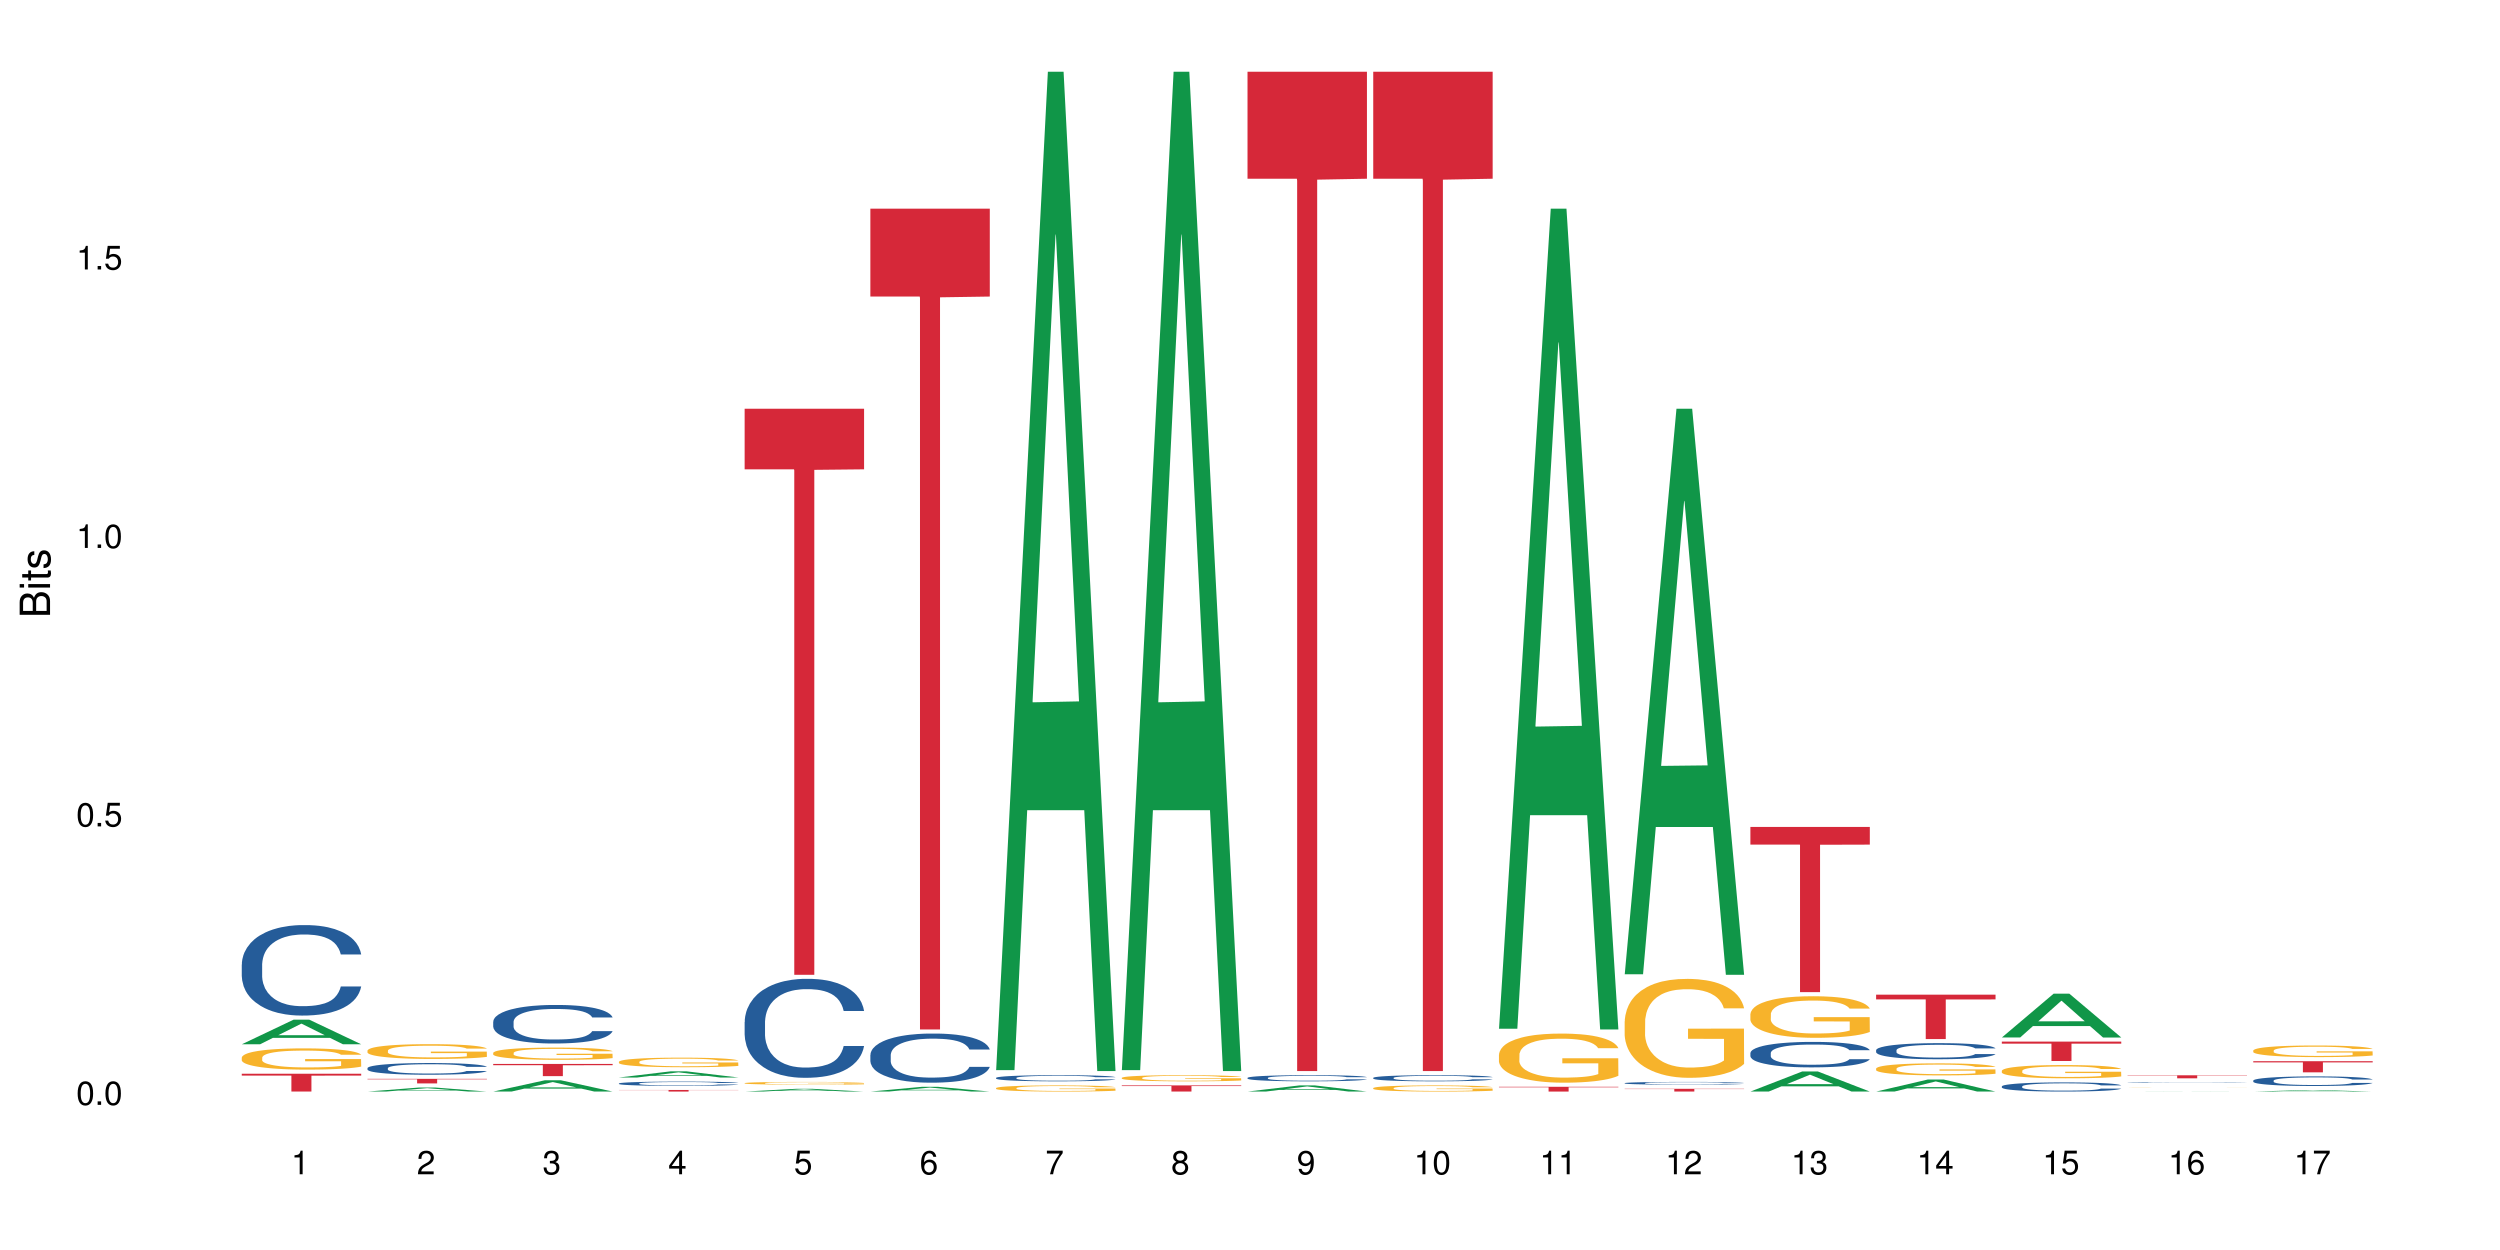 <?xml version="1.0" encoding="UTF-8"?>
<svg xmlns="http://www.w3.org/2000/svg" xmlns:xlink="http://www.w3.org/1999/xlink" width="720pt" height="360pt" viewBox="0 0 720 360" version="1.1">
<defs>
<g>
<symbol overflow="visible" id="glyph0-0">
<path style="stroke:none;" d=""/>
</symbol>
<symbol overflow="visible" id="glyph0-1">
<path style="stroke:none;" d="M 2.641 -6.797 C 2 -6.797 1.422 -6.531 1.078 -6.047 C 0.641 -5.453 0.406 -4.547 0.406 -3.297 C 0.406 -1 1.188 0.219 2.641 0.219 C 4.078 0.219 4.859 -1 4.859 -3.234 C 4.859 -4.562 4.656 -5.438 4.203 -6.047 C 3.844 -6.531 3.281 -6.797 2.641 -6.797 Z M 2.641 -6.047 C 3.547 -6.047 4 -5.125 4 -3.312 C 4 -1.375 3.562 -0.484 2.625 -0.484 C 1.734 -0.484 1.281 -1.422 1.281 -3.281 C 1.281 -5.141 1.734 -6.047 2.641 -6.047 Z M 2.641 -6.047 "/>
</symbol>
<symbol overflow="visible" id="glyph0-2">
<path style="stroke:none;" d="M 1.828 -1 L 0.828 -1 L 0.828 0 L 1.828 0 Z M 1.828 -1 "/>
</symbol>
<symbol overflow="visible" id="glyph0-3">
<path style="stroke:none;" d="M 4.562 -6.797 L 1.062 -6.797 L 0.547 -3.094 L 1.328 -3.094 C 1.719 -3.562 2.047 -3.734 2.578 -3.734 C 3.484 -3.734 4.062 -3.109 4.062 -2.094 C 4.062 -1.125 3.484 -0.531 2.578 -0.531 C 1.828 -0.531 1.375 -0.906 1.188 -1.672 L 0.328 -1.672 C 0.453 -1.109 0.547 -0.844 0.75 -0.594 C 1.125 -0.078 1.828 0.219 2.594 0.219 C 3.969 0.219 4.922 -0.781 4.922 -2.219 C 4.922 -3.562 4.031 -4.484 2.719 -4.484 C 2.25 -4.484 1.859 -4.359 1.469 -4.062 L 1.734 -5.969 L 4.562 -5.969 Z M 4.562 -6.797 "/>
</symbol>
<symbol overflow="visible" id="glyph0-4">
<path style="stroke:none;" d="M 2.484 -4.844 L 2.484 0 L 3.328 0 L 3.328 -6.797 L 2.766 -6.797 C 2.469 -5.75 2.281 -5.609 0.984 -5.453 L 0.984 -4.844 Z M 2.484 -4.844 "/>
</symbol>
<symbol overflow="visible" id="glyph0-5">
<path style="stroke:none;" d="M 4.859 -0.828 L 1.281 -0.828 C 1.359 -1.391 1.672 -1.75 2.5 -2.234 L 3.469 -2.75 C 4.406 -3.266 4.906 -3.969 4.906 -4.812 C 4.906 -5.375 4.672 -5.906 4.266 -6.266 C 3.859 -6.625 3.375 -6.797 2.719 -6.797 C 1.859 -6.797 1.219 -6.5 0.844 -5.922 C 0.609 -5.562 0.5 -5.125 0.484 -4.438 L 1.328 -4.438 C 1.359 -4.906 1.406 -5.188 1.531 -5.406 C 1.75 -5.812 2.188 -6.062 2.703 -6.062 C 3.469 -6.062 4.031 -5.516 4.031 -4.781 C 4.031 -4.25 3.719 -3.797 3.125 -3.438 L 2.234 -2.938 C 0.812 -2.141 0.406 -1.5 0.328 0 L 4.859 0 Z M 4.859 -0.828 "/>
</symbol>
<symbol overflow="visible" id="glyph0-6">
<path style="stroke:none;" d="M 2.125 -3.125 L 2.578 -3.125 C 3.516 -3.125 3.984 -2.703 3.984 -1.891 C 3.984 -1.031 3.469 -0.531 2.578 -0.531 C 1.656 -0.531 1.203 -0.984 1.156 -1.969 L 0.312 -1.969 C 0.344 -1.422 0.438 -1.078 0.609 -0.766 C 0.953 -0.109 1.625 0.219 2.547 0.219 C 3.953 0.219 4.859 -0.609 4.859 -1.906 C 4.859 -2.766 4.516 -3.25 3.703 -3.516 C 4.344 -3.766 4.656 -4.25 4.656 -4.938 C 4.656 -6.109 3.875 -6.797 2.578 -6.797 C 1.203 -6.797 0.484 -6.047 0.453 -4.609 L 1.297 -4.609 C 1.312 -5.016 1.344 -5.25 1.453 -5.453 C 1.641 -5.828 2.062 -6.062 2.594 -6.062 C 3.344 -6.062 3.797 -5.625 3.797 -4.906 C 3.797 -4.422 3.609 -4.141 3.25 -3.984 C 3.016 -3.891 2.719 -3.844 2.125 -3.844 Z M 2.125 -3.125 "/>
</symbol>
<symbol overflow="visible" id="glyph0-7">
<path style="stroke:none;" d="M 3.141 -1.625 L 3.141 0 L 3.984 0 L 3.984 -1.625 L 4.984 -1.625 L 4.984 -2.391 L 3.984 -2.391 L 3.984 -6.797 L 3.359 -6.797 L 0.266 -2.516 L 0.266 -1.625 Z M 3.141 -2.391 L 1 -2.391 L 3.141 -5.359 Z M 3.141 -2.391 "/>
</symbol>
<symbol overflow="visible" id="glyph0-8">
<path style="stroke:none;" d="M 4.781 -5.031 C 4.609 -6.141 3.891 -6.797 2.844 -6.797 C 2.094 -6.797 1.422 -6.438 1.031 -5.828 C 0.609 -5.172 0.406 -4.344 0.406 -3.094 C 0.406 -1.953 0.578 -1.234 0.984 -0.625 C 1.359 -0.078 1.953 0.219 2.703 0.219 C 3.984 0.219 4.922 -0.734 4.922 -2.078 C 4.922 -3.344 4.062 -4.234 2.844 -4.234 C 2.172 -4.234 1.641 -3.969 1.281 -3.469 C 1.281 -5.125 1.828 -6.047 2.797 -6.047 C 3.391 -6.047 3.797 -5.672 3.938 -5.031 Z M 2.734 -3.484 C 3.547 -3.484 4.062 -2.922 4.062 -2 C 4.062 -1.156 3.484 -0.531 2.703 -0.531 C 1.922 -0.531 1.328 -1.188 1.328 -2.047 C 1.328 -2.891 1.906 -3.484 2.734 -3.484 Z M 2.734 -3.484 "/>
</symbol>
<symbol overflow="visible" id="glyph0-9">
<path style="stroke:none;" d="M 4.984 -6.797 L 0.438 -6.797 L 0.438 -5.969 L 4.109 -5.969 C 2.5 -3.656 1.828 -2.234 1.328 0 L 2.219 0 C 2.594 -2.172 3.453 -4.047 4.984 -6.094 Z M 4.984 -6.797 "/>
</symbol>
<symbol overflow="visible" id="glyph0-10">
<path style="stroke:none;" d="M 3.75 -3.578 C 4.453 -4 4.688 -4.344 4.688 -4.984 C 4.688 -6.047 3.844 -6.797 2.641 -6.797 C 1.438 -6.797 0.594 -6.047 0.594 -4.984 C 0.594 -4.359 0.828 -4.016 1.516 -3.578 C 0.734 -3.203 0.359 -2.641 0.359 -1.891 C 0.359 -0.641 1.297 0.219 2.641 0.219 C 3.984 0.219 4.922 -0.641 4.922 -1.875 C 4.922 -2.641 4.531 -3.203 3.75 -3.578 Z M 2.641 -6.047 C 3.359 -6.047 3.812 -5.625 3.812 -4.969 C 3.812 -4.344 3.344 -3.922 2.641 -3.922 C 1.922 -3.922 1.453 -4.344 1.453 -4.984 C 1.453 -5.625 1.922 -6.047 2.641 -6.047 Z M 2.641 -3.203 C 3.484 -3.203 4.062 -2.672 4.062 -1.875 C 4.062 -1.062 3.484 -0.531 2.625 -0.531 C 1.797 -0.531 1.219 -1.078 1.219 -1.875 C 1.219 -2.672 1.797 -3.203 2.641 -3.203 Z M 2.641 -3.203 "/>
</symbol>
<symbol overflow="visible" id="glyph0-11">
<path style="stroke:none;" d="M 0.516 -1.547 C 0.672 -0.438 1.406 0.219 2.438 0.219 C 3.188 0.219 3.859 -0.141 4.266 -0.75 C 4.688 -1.406 4.891 -2.25 4.891 -3.484 C 4.891 -4.625 4.703 -5.359 4.312 -5.953 C 3.938 -6.5 3.344 -6.797 2.594 -6.797 C 1.297 -6.797 0.359 -5.844 0.359 -4.516 C 0.359 -3.25 1.234 -2.344 2.453 -2.344 C 3.094 -2.344 3.562 -2.578 4.016 -3.109 C 4 -1.453 3.469 -0.531 2.5 -0.531 C 1.906 -0.531 1.484 -0.906 1.359 -1.547 Z M 2.578 -6.062 C 3.375 -6.062 3.969 -5.406 3.969 -4.531 C 3.969 -3.688 3.375 -3.094 2.547 -3.094 C 1.734 -3.094 1.234 -3.672 1.234 -4.578 C 1.234 -5.438 1.797 -6.062 2.578 -6.062 Z M 2.578 -6.062 "/>
</symbol>
<symbol overflow="visible" id="glyph1-0">
<path style="stroke:none;" d=""/>
</symbol>
<symbol overflow="visible" id="glyph1-1">
<path style="stroke:none;" d="M 0 -0.953 L 0 -4.891 C 0 -5.719 -0.234 -6.344 -0.734 -6.797 C -1.188 -7.234 -1.812 -7.469 -2.5 -7.469 C -3.547 -7.469 -4.188 -7 -4.625 -5.875 C -4.984 -6.672 -5.641 -7.094 -6.531 -7.094 C -7.156 -7.094 -7.734 -6.859 -8.141 -6.391 C -8.562 -5.938 -8.75 -5.344 -8.75 -4.5 L -8.75 -0.953 Z M -4.984 -2.062 L -7.766 -2.062 L -7.766 -4.219 C -7.766 -4.844 -7.688 -5.203 -7.453 -5.5 C -7.219 -5.812 -6.859 -5.969 -6.375 -5.969 C -5.906 -5.969 -5.531 -5.812 -5.297 -5.5 C -5.062 -5.203 -4.984 -4.844 -4.984 -4.219 Z M -0.984 -2.062 L -4 -2.062 L -4 -4.781 C -4 -5.328 -3.859 -5.688 -3.578 -5.953 C -3.297 -6.219 -2.922 -6.359 -2.484 -6.359 C -2.062 -6.359 -1.688 -6.219 -1.406 -5.953 C -1.109 -5.688 -0.984 -5.328 -0.984 -4.781 Z M -0.984 -2.062 "/>
</symbol>
<symbol overflow="visible" id="glyph1-2">
<path style="stroke:none;" d="M -6.281 -1.797 L -6.281 -0.797 L 0 -0.797 L 0 -1.797 Z M -8.75 -1.797 L -8.75 -0.797 L -7.484 -0.797 L -7.484 -1.797 Z M -8.75 -1.797 "/>
</symbol>
<symbol overflow="visible" id="glyph1-3">
<path style="stroke:none;" d="M -6.281 -3.047 L -6.281 -2.016 L -8.016 -2.016 L -8.016 -1.016 L -6.281 -1.016 L -6.281 -0.172 L -5.469 -0.172 L -5.469 -1.016 L -0.719 -1.016 C -0.078 -1.016 0.281 -1.453 0.281 -2.234 C 0.281 -2.469 0.25 -2.719 0.188 -3.047 L -0.641 -3.047 C -0.609 -2.922 -0.594 -2.766 -0.594 -2.562 C -0.594 -2.141 -0.719 -2.016 -1.156 -2.016 L -5.469 -2.016 L -5.469 -3.047 Z M -6.281 -3.047 "/>
</symbol>
<symbol overflow="visible" id="glyph1-4">
<path style="stroke:none;" d="M -4.531 -5.25 C -5.766 -5.25 -6.469 -4.422 -6.469 -2.969 C -6.469 -1.516 -5.719 -0.562 -4.547 -0.562 C -3.562 -0.562 -3.094 -1.062 -2.734 -2.562 L -2.516 -3.484 C -2.344 -4.188 -2.094 -4.469 -1.625 -4.469 C -1.047 -4.469 -0.641 -3.875 -0.641 -3 C -0.641 -2.453 -0.797 -2 -1.062 -1.75 C -1.25 -1.594 -1.422 -1.531 -1.875 -1.469 L -1.875 -0.406 C -0.422 -0.453 0.281 -1.266 0.281 -2.922 C 0.281 -4.5 -0.5 -5.516 -1.719 -5.516 C -2.656 -5.516 -3.172 -4.984 -3.469 -3.734 L -3.703 -2.766 C -3.891 -1.953 -4.156 -1.609 -4.594 -1.609 C -5.172 -1.609 -5.547 -2.125 -5.547 -2.938 C -5.547 -3.75 -5.203 -4.172 -4.531 -4.203 Z M -4.531 -5.25 "/>
</symbol>
</g>
</defs>
<g id="surface69437">
<rect x="0" y="0" width="720" height="360" style="fill:rgb(100%,100%,100%);fill-opacity:1;stroke:none;"/>
<path style=" stroke:none;fill-rule:nonzero;fill:rgb(6.275%,58.824%,28.235%);fill-opacity:1;" d="M 69.629 300.746 L 69.668 300.742 L 84.551 293.668 L 89.07 293.668 L 104.027 300.754 L 98.77 300.754 L 95.023 298.906 L 78.598 298.906 L 74.922 300.746 L 69.629 300.746 L 80.176 298.141 L 93.516 298.133 L 86.863 294.824 L 86.789 294.82 L 86.719 294.84 L 80.141 298.133 L 80.176 298.141 Z M 69.629 300.746 "/>
<path style=" stroke:none;fill-rule:nonzero;fill:rgb(14.51%,36.078%,60%);fill-opacity:1;" d="M 69.629 277.77 L 69.672 277.746 L 69.672 277.176 L 69.797 276.27 L 70.09 275.129 L 70.383 274.34 L 71.141 272.938 L 72.188 271.578 L 73.277 270.531 L 74.074 269.91 L 74.789 269.438 L 76.426 268.555 L 77.473 268.102 L 78.605 267.695 L 79.992 267.293 L 80.996 267.055 L 83.262 266.672 L 84.941 266.508 L 86.242 266.434 L 89.051 266.434 L 90.73 266.531 L 91.945 266.648 L 93.289 266.84 L 94.422 267.055 L 96.391 267.578 L 98.152 268.246 L 98.949 268.625 L 100.207 269.363 L 101.172 270.078 L 101.844 270.699 L 102.602 271.578 L 103.27 272.652 L 103.773 273.863 L 104.027 274.891 L 98.152 274.891 L 97.859 273.938 L 97.523 273.199 L 96.895 272.223 L 96.266 271.531 L 95.387 270.84 L 94.586 270.387 L 93.496 269.938 L 92.531 269.648 L 91.527 269.438 L 90.562 269.293 L 88.715 269.148 L 86.574 269.148 L 85.777 269.199 L 84.145 269.387 L 83.262 269.555 L 82.004 269.887 L 81.121 270.199 L 80.074 270.676 L 79.359 271.078 L 78.48 271.699 L 77.852 272.246 L 77.137 273.031 L 76.719 273.625 L 76.34 274.293 L 76.004 275.078 L 75.754 275.914 L 75.586 276.793 L 75.5 277.652 L 75.5 281.344 L 75.586 282.199 L 75.797 283.199 L 76.34 284.652 L 77.137 285.914 L 78.062 286.914 L 78.941 287.629 L 79.445 287.965 L 80.117 288.344 L 81.164 288.82 L 82.676 289.297 L 83.555 289.488 L 84.898 289.676 L 86.281 289.773 L 88.129 289.773 L 89.766 289.676 L 90.855 289.559 L 91.988 289.367 L 93.539 288.965 L 94.504 288.582 L 95.344 288.129 L 95.973 287.676 L 96.391 287.297 L 97.02 286.559 L 97.523 285.75 L 97.902 284.914 L 98.152 284.105 L 104.027 284.105 L 103.773 285.059 L 103.398 285.988 L 103.02 286.676 L 102.434 287.512 L 101.762 288.25 L 100.797 289.082 L 100 289.629 L 98.949 290.227 L 97.984 290.68 L 96.938 291.082 L 95.387 291.559 L 94.379 291.797 L 93.289 292.012 L 91.988 292.203 L 90.352 292.367 L 88.59 292.465 L 86.953 292.488 L 85.191 292.441 L 83.891 292.344 L 82.172 292.129 L 80.031 291.703 L 78.48 291.25 L 77.266 290.797 L 76.215 290.32 L 75.039 289.676 L 73.531 288.629 L 72.609 287.82 L 71.977 287.152 L 71.266 286.223 L 70.762 285.391 L 70.176 284.059 L 69.754 282.367 L 69.629 281.059 Z M 69.629 277.77 "/>
<path style=" stroke:none;fill-rule:nonzero;fill:rgb(96.863%,70.196%,16.863%);fill-opacity:1;" d="M 69.629 304.555 L 69.672 304.547 L 69.672 304.438 L 69.84 304.184 L 70.258 303.84 L 70.805 303.555 L 71.391 303.332 L 71.77 303.215 L 72.398 303.047 L 72.941 302.922 L 74.328 302.672 L 76.09 302.438 L 77.055 302.336 L 78.145 302.242 L 79.695 302.137 L 80.41 302.098 L 82.59 302.008 L 85.066 301.949 L 87.793 301.934 L 89.051 301.941 L 90.77 301.961 L 93.121 302.023 L 94.461 302.078 L 95.512 302.137 L 96.602 302.207 L 97.945 302.32 L 99.203 302.453 L 100.207 302.586 L 101.215 302.754 L 102.055 302.934 L 102.766 303.129 L 103.398 303.363 L 103.773 303.559 L 104.027 303.754 L 98.195 303.754 L 97.859 303.559 L 97.48 303.41 L 96.852 303.223 L 96.223 303.09 L 95.594 302.984 L 94.422 302.84 L 93.414 302.75 L 92.156 302.672 L 90.938 302.621 L 89.555 302.586 L 88.715 302.578 L 86.492 302.578 L 84.48 302.617 L 83.305 302.66 L 82.465 302.703 L 81.289 302.789 L 80.578 302.855 L 80.156 302.898 L 78.898 303.074 L 78.062 303.23 L 77.598 303.336 L 77.012 303.504 L 76.594 303.652 L 76.133 303.879 L 75.879 304.047 L 75.543 304.426 L 75.5 305.43 L 75.629 305.641 L 75.879 305.871 L 76.215 306.07 L 76.719 306.285 L 77.223 306.445 L 78.102 306.664 L 78.859 306.809 L 79.445 306.902 L 80.578 307.055 L 81.039 307.105 L 82.129 307.207 L 83.262 307.285 L 84.645 307.352 L 85.695 307.383 L 87.371 307.414 L 89.512 307.414 L 92.027 307.379 L 93.625 307.336 L 94.715 307.289 L 95.426 307.25 L 96.309 307.188 L 96.938 307.133 L 97.523 307.07 L 98.238 306.977 L 98.238 305.641 L 87.875 305.637 L 87.875 305.012 L 103.984 305.004 L 104.027 307.188 L 103.145 307.34 L 102.055 307.484 L 101.004 307.598 L 99.914 307.691 L 98.363 307.797 L 97.105 307.863 L 95.176 307.941 L 93.414 307.992 L 91.566 308.027 L 89.934 308.043 L 88.004 308.051 L 86.281 308.039 L 84.438 308.004 L 82.969 307.961 L 81.625 307.902 L 80.285 307.832 L 78.605 307.715 L 77.516 307.617 L 76.383 307.5 L 75.25 307.363 L 74.242 307.211 L 73.574 307.094 L 72.902 306.961 L 72.188 306.793 L 71.516 306.602 L 71.012 306.43 L 70.551 306.234 L 70.215 306.051 L 69.883 305.797 L 69.715 305.598 L 69.629 305.426 Z M 69.629 304.555 "/>
<path style=" stroke:none;fill-rule:nonzero;fill:rgb(83.922%,15.686%,22.353%);fill-opacity:1;" d="M 69.629 309.227 L 104.027 309.227 L 104.027 309.777 L 89.691 309.785 L 89.691 314.371 L 83.922 314.371 L 83.922 309.789 L 83.84 309.777 L 69.629 309.777 Z M 69.629 309.227 "/>
<path style=" stroke:none;fill-rule:nonzero;fill:rgb(6.275%,58.824%,28.235%);fill-opacity:1;" d="M 105.836 314.371 L 105.871 314.367 L 120.758 313.203 L 125.277 313.203 L 140.234 314.371 L 134.977 314.371 L 131.23 314.066 L 114.805 314.066 L 111.129 314.371 L 105.836 314.371 L 116.383 313.938 L 129.723 313.938 L 123.07 313.391 L 122.996 313.391 L 122.926 313.395 L 116.348 313.938 L 116.383 313.938 Z M 105.836 314.371 "/>
<path style=" stroke:none;fill-rule:nonzero;fill:rgb(14.51%,36.078%,60%);fill-opacity:1;" d="M 105.836 307.621 L 105.879 307.617 L 105.879 307.543 L 106.004 307.426 L 106.297 307.277 L 106.59 307.176 L 107.348 306.996 L 108.395 306.82 L 109.484 306.684 L 110.281 306.605 L 110.996 306.543 L 112.633 306.43 L 113.68 306.371 L 114.812 306.316 L 116.195 306.266 L 117.203 306.234 L 119.469 306.184 L 121.148 306.164 L 122.449 306.152 L 125.258 306.152 L 126.938 306.168 L 128.152 306.184 L 129.496 306.207 L 130.629 306.234 L 132.598 306.301 L 134.359 306.387 L 135.156 306.438 L 136.414 306.535 L 137.379 306.625 L 138.051 306.707 L 138.809 306.82 L 139.477 306.957 L 139.98 307.117 L 140.234 307.25 L 134.359 307.25 L 134.066 307.125 L 133.73 307.031 L 133.102 306.902 L 132.473 306.812 L 131.59 306.723 L 130.793 306.664 L 129.703 306.605 L 128.738 306.57 L 127.734 306.543 L 126.77 306.523 L 124.922 306.504 L 122.781 306.504 L 121.984 306.512 L 120.352 306.535 L 119.469 306.559 L 118.211 306.602 L 117.328 306.641 L 116.281 306.703 L 115.566 306.754 L 114.688 306.836 L 114.059 306.906 L 113.344 307.008 L 112.926 307.086 L 112.547 307.172 L 112.211 307.273 L 111.961 307.383 L 111.793 307.496 L 111.707 307.605 L 111.707 308.082 L 111.793 308.195 L 112.004 308.324 L 112.547 308.512 L 113.344 308.676 L 114.27 308.805 L 115.148 308.898 L 115.652 308.941 L 116.324 308.988 L 117.371 309.051 L 118.883 309.113 L 119.762 309.137 L 121.105 309.164 L 122.488 309.176 L 124.336 309.176 L 125.973 309.164 L 127.062 309.148 L 128.195 309.121 L 129.746 309.07 L 130.711 309.02 L 131.551 308.961 L 132.18 308.902 L 132.598 308.855 L 133.227 308.758 L 133.73 308.652 L 134.109 308.547 L 134.359 308.441 L 140.234 308.441 L 139.98 308.562 L 139.605 308.684 L 139.227 308.773 L 138.641 308.883 L 137.969 308.977 L 137.004 309.086 L 136.207 309.156 L 135.156 309.234 L 134.191 309.293 L 133.145 309.344 L 131.59 309.406 L 130.586 309.438 L 129.496 309.465 L 128.195 309.488 L 126.559 309.512 L 124.797 309.523 L 123.16 309.527 L 121.398 309.52 L 120.098 309.508 L 118.379 309.48 L 116.238 309.426 L 114.688 309.367 L 113.469 309.309 L 112.422 309.246 L 111.246 309.164 L 109.738 309.027 L 108.816 308.922 L 108.184 308.836 L 107.473 308.715 L 106.969 308.609 L 106.383 308.434 L 105.961 308.215 L 105.836 308.047 Z M 105.836 307.621 "/>
<path style=" stroke:none;fill-rule:nonzero;fill:rgb(96.863%,70.196%,16.863%);fill-opacity:1;" d="M 105.836 302.543 L 105.879 302.539 L 105.879 302.461 L 106.047 302.289 L 106.465 302.047 L 107.012 301.848 L 107.598 301.691 L 107.977 301.613 L 108.605 301.496 L 109.148 301.41 L 110.535 301.234 L 112.297 301.07 L 113.262 301 L 114.352 300.938 L 115.902 300.863 L 116.617 300.836 L 118.797 300.773 L 121.273 300.734 L 124 300.723 L 125.258 300.727 L 126.977 300.742 L 129.328 300.785 L 130.668 300.824 L 131.719 300.863 L 132.809 300.914 L 134.152 300.988 L 135.41 301.082 L 136.414 301.176 L 137.422 301.293 L 138.262 301.418 L 138.973 301.555 L 139.605 301.715 L 139.98 301.852 L 140.234 301.988 L 134.402 301.988 L 134.066 301.852 L 133.688 301.746 L 133.059 301.621 L 132.43 301.527 L 131.801 301.453 L 130.629 301.352 L 129.621 301.289 L 128.363 301.234 L 127.145 301.199 L 125.762 301.176 L 124.922 301.168 L 122.699 301.168 L 120.688 301.195 L 119.512 301.227 L 118.672 301.258 L 117.496 301.316 L 116.785 301.363 L 116.363 301.395 L 115.105 301.516 L 114.27 301.625 L 113.805 301.695 L 113.219 301.812 L 112.801 301.918 L 112.34 302.074 L 112.086 302.191 L 111.75 302.453 L 111.707 303.152 L 111.836 303.301 L 112.086 303.461 L 112.422 303.602 L 112.926 303.746 L 113.43 303.859 L 114.309 304.012 L 115.066 304.113 L 115.652 304.18 L 116.785 304.285 L 117.246 304.32 L 118.336 304.387 L 119.469 304.441 L 120.852 304.488 L 121.902 304.512 L 123.578 304.531 L 125.719 304.531 L 128.234 304.508 L 129.828 304.477 L 130.922 304.445 L 131.633 304.418 L 132.516 304.375 L 133.145 304.336 L 133.73 304.297 L 134.445 304.23 L 134.445 303.301 L 124.082 303.297 L 124.082 302.863 L 140.191 302.859 L 140.234 304.375 L 139.352 304.48 L 138.262 304.582 L 137.211 304.66 L 136.121 304.727 L 134.57 304.801 L 133.312 304.848 L 131.383 304.902 L 129.621 304.938 L 127.773 304.961 L 126.137 304.973 L 124.211 304.977 L 122.488 304.969 L 120.645 304.945 L 119.176 304.914 L 117.832 304.875 L 116.492 304.824 L 114.812 304.742 L 113.723 304.676 L 112.59 304.594 L 111.457 304.496 L 110.449 304.391 L 109.781 304.312 L 109.109 304.219 L 108.395 304.102 L 107.723 303.969 L 107.219 303.848 L 106.758 303.711 L 106.422 303.586 L 106.09 303.41 L 105.922 303.27 L 105.836 303.148 Z M 105.836 302.543 "/>
<path style=" stroke:none;fill-rule:nonzero;fill:rgb(83.922%,15.686%,22.353%);fill-opacity:1;" d="M 105.836 310.707 L 140.234 310.707 L 140.234 310.848 L 125.898 310.848 L 125.898 312.023 L 120.129 312.023 L 120.129 310.848 L 105.836 310.848 Z M 105.836 310.707 "/>
<path style=" stroke:none;fill-rule:nonzero;fill:rgb(6.275%,58.824%,28.235%);fill-opacity:1;" d="M 142.043 314.367 L 142.078 314.363 L 156.965 311.109 L 161.484 311.109 L 176.441 314.371 L 171.184 314.371 L 167.438 313.52 L 151.012 313.52 L 147.336 314.367 L 142.043 314.367 L 152.59 313.168 L 165.93 313.164 L 159.277 311.645 L 159.203 311.641 L 159.133 311.648 L 152.555 313.164 L 152.59 313.168 Z M 142.043 314.367 "/>
<path style=" stroke:none;fill-rule:nonzero;fill:rgb(14.51%,36.078%,60%);fill-opacity:1;" d="M 142.043 294.262 L 142.086 294.25 L 142.086 294.008 L 142.211 293.621 L 142.504 293.133 L 142.797 292.801 L 143.555 292.199 L 144.602 291.621 L 145.691 291.176 L 146.488 290.914 L 147.203 290.711 L 148.84 290.336 L 149.887 290.141 L 151.02 289.969 L 152.402 289.797 L 153.41 289.695 L 155.676 289.535 L 157.355 289.461 L 158.652 289.434 L 161.465 289.434 L 163.145 289.473 L 164.359 289.523 L 165.703 289.605 L 166.832 289.695 L 168.805 289.918 L 170.566 290.203 L 171.363 290.363 L 172.621 290.68 L 173.586 290.984 L 174.258 291.246 L 175.012 291.621 L 175.684 292.078 L 176.188 292.598 L 176.441 293.031 L 170.566 293.031 L 170.273 292.625 L 169.938 292.312 L 169.309 291.898 L 168.68 291.602 L 167.797 291.309 L 167 291.117 L 165.91 290.922 L 164.945 290.801 L 163.941 290.711 L 162.977 290.648 L 161.129 290.59 L 158.988 290.59 L 158.191 290.609 L 156.559 290.691 L 155.676 290.762 L 154.418 290.902 L 153.535 291.035 L 152.488 291.238 L 151.773 291.41 L 150.895 291.672 L 150.266 291.906 L 149.551 292.242 L 149.133 292.496 L 148.754 292.777 L 148.418 293.113 L 148.168 293.469 L 148 293.844 L 147.914 294.211 L 147.914 295.781 L 148 296.145 L 148.211 296.574 L 148.754 297.191 L 149.551 297.73 L 150.473 298.156 L 151.355 298.457 L 151.859 298.602 L 152.531 298.762 L 153.578 298.965 L 155.09 299.168 L 155.969 299.25 L 157.312 299.332 L 158.695 299.371 L 160.543 299.371 L 162.18 299.332 L 163.27 299.281 L 164.402 299.199 L 165.953 299.027 L 166.918 298.863 L 167.758 298.672 L 168.387 298.48 L 168.805 298.316 L 169.434 298.004 L 169.938 297.656 L 170.316 297.301 L 170.566 296.957 L 176.441 296.957 L 176.188 297.363 L 175.812 297.758 L 175.434 298.055 L 174.848 298.406 L 174.176 298.723 L 173.211 299.078 L 172.414 299.312 L 171.363 299.562 L 170.398 299.758 L 169.352 299.93 L 167.797 300.133 L 166.793 300.234 L 165.703 300.324 L 164.402 300.406 L 162.766 300.477 L 161.004 300.52 L 159.367 300.527 L 157.605 300.508 L 156.305 300.469 L 154.586 300.375 L 152.445 300.191 L 150.895 300 L 149.676 299.809 L 148.629 299.605 L 147.453 299.332 L 145.945 298.887 L 145.02 298.539 L 144.391 298.258 L 143.68 297.859 L 143.176 297.504 L 142.59 296.938 L 142.168 296.219 L 142.043 295.66 Z M 142.043 294.262 "/>
<path style=" stroke:none;fill-rule:nonzero;fill:rgb(96.863%,70.196%,16.863%);fill-opacity:1;" d="M 142.043 303.215 L 142.086 303.211 L 142.086 303.148 L 142.254 303.004 L 142.672 302.805 L 143.219 302.641 L 143.805 302.512 L 144.184 302.445 L 144.812 302.348 L 145.355 302.277 L 146.742 302.133 L 148.504 301.996 L 149.469 301.938 L 150.559 301.883 L 152.109 301.824 L 152.824 301.801 L 155.004 301.75 L 157.48 301.719 L 160.207 301.707 L 161.465 301.711 L 163.184 301.723 L 165.535 301.758 L 166.875 301.793 L 167.926 301.824 L 169.016 301.863 L 170.359 301.93 L 171.617 302.008 L 172.621 302.082 L 173.629 302.18 L 174.469 302.281 L 175.18 302.395 L 175.812 302.531 L 176.188 302.645 L 176.441 302.758 L 170.609 302.758 L 170.273 302.645 L 169.895 302.555 L 169.266 302.449 L 168.637 302.375 L 168.008 302.312 L 166.832 302.23 L 165.828 302.176 L 164.57 302.133 L 163.352 302.102 L 161.969 302.082 L 161.129 302.078 L 158.906 302.078 L 156.891 302.102 L 155.719 302.125 L 154.879 302.152 L 153.703 302.199 L 152.992 302.238 L 152.57 302.266 L 151.312 302.363 L 150.473 302.453 L 150.012 302.516 L 149.426 302.609 L 149.008 302.699 L 148.547 302.828 L 148.293 302.922 L 147.957 303.141 L 147.914 303.723 L 148.043 303.844 L 148.293 303.977 L 148.629 304.09 L 149.133 304.215 L 149.637 304.305 L 150.516 304.43 L 151.273 304.516 L 151.859 304.57 L 152.992 304.656 L 153.453 304.688 L 154.543 304.742 L 155.676 304.789 L 157.059 304.828 L 158.109 304.848 L 159.785 304.863 L 161.926 304.863 L 164.441 304.844 L 166.035 304.816 L 167.129 304.793 L 167.84 304.77 L 168.723 304.734 L 169.352 304.703 L 169.938 304.668 L 170.652 304.613 L 170.652 303.844 L 160.289 303.84 L 160.289 303.48 L 176.398 303.477 L 176.441 304.734 L 175.559 304.82 L 174.469 304.906 L 173.418 304.969 L 172.328 305.023 L 170.777 305.086 L 169.52 305.125 L 167.59 305.168 L 165.828 305.195 L 163.98 305.215 L 162.344 305.227 L 160.418 305.23 L 158.695 305.223 L 156.852 305.203 L 155.383 305.18 L 154.039 305.145 L 152.699 305.105 L 151.02 305.035 L 149.93 304.98 L 148.797 304.914 L 147.664 304.832 L 146.656 304.746 L 145.984 304.68 L 145.316 304.602 L 144.602 304.504 L 143.93 304.395 L 143.426 304.297 L 142.965 304.184 L 142.629 304.078 L 142.293 303.934 L 142.129 303.816 L 142.043 303.719 Z M 142.043 303.215 "/>
<path style=" stroke:none;fill-rule:nonzero;fill:rgb(83.922%,15.686%,22.353%);fill-opacity:1;" d="M 142.043 306.41 L 176.441 306.41 L 176.441 306.785 L 162.105 306.789 L 162.105 309.93 L 156.336 309.93 L 156.336 306.793 L 156.254 306.785 L 142.043 306.785 Z M 142.043 306.41 "/>
<path style=" stroke:none;fill-rule:nonzero;fill:rgb(6.275%,58.824%,28.235%);fill-opacity:1;" d="M 178.25 310.32 L 178.285 310.316 L 193.172 308.543 L 197.691 308.543 L 212.648 310.32 L 207.391 310.32 L 203.645 309.855 L 187.219 309.855 L 183.543 310.32 L 178.25 310.32 L 188.797 309.664 L 202.137 309.664 L 195.484 308.836 L 195.41 308.832 L 195.34 308.84 L 188.762 309.664 L 188.797 309.664 Z M 178.25 310.32 "/>
<path style=" stroke:none;fill-rule:nonzero;fill:rgb(14.51%,36.078%,60%);fill-opacity:1;" d="M 178.25 312.035 L 178.293 312.035 L 178.293 312.008 L 178.418 311.965 L 178.711 311.91 L 179.004 311.875 L 179.762 311.809 L 180.809 311.742 L 181.898 311.695 L 182.695 311.664 L 183.41 311.641 L 185.047 311.602 L 186.094 311.578 L 187.227 311.559 L 188.609 311.539 L 189.617 311.531 L 191.883 311.512 L 193.562 311.504 L 194.859 311.5 L 197.672 311.5 L 199.348 311.504 L 200.566 311.512 L 201.91 311.52 L 203.039 311.531 L 205.012 311.555 L 206.773 311.586 L 207.57 311.605 L 208.828 311.637 L 209.793 311.672 L 210.465 311.703 L 211.219 311.742 L 211.891 311.793 L 212.395 311.852 L 212.648 311.898 L 206.773 311.898 L 206.48 311.855 L 206.145 311.82 L 205.516 311.773 L 204.887 311.742 L 204.004 311.707 L 203.207 311.688 L 202.117 311.664 L 201.152 311.652 L 200.148 311.641 L 199.184 311.637 L 197.336 311.629 L 194.398 311.629 L 192.766 311.641 L 191.883 311.648 L 190.625 311.664 L 189.742 311.676 L 188.695 311.699 L 187.98 311.719 L 187.102 311.75 L 186.473 311.773 L 185.758 311.812 L 185.34 311.84 L 184.961 311.871 L 184.625 311.906 L 184.375 311.945 L 184.207 311.988 L 184.121 312.027 L 184.121 312.203 L 184.207 312.242 L 184.418 312.289 L 184.961 312.359 L 185.758 312.418 L 186.68 312.465 L 187.562 312.5 L 188.066 312.516 L 188.738 312.535 L 189.785 312.555 L 191.297 312.578 L 192.176 312.586 L 193.52 312.598 L 194.902 312.602 L 196.75 312.602 L 198.387 312.598 L 199.477 312.59 L 200.609 312.582 L 202.16 312.562 L 203.125 312.543 L 203.965 312.523 L 204.594 312.5 L 205.012 312.484 L 205.641 312.449 L 206.145 312.41 L 206.523 312.371 L 206.773 312.332 L 212.648 312.332 L 212.395 312.379 L 212.016 312.422 L 211.641 312.453 L 211.055 312.492 L 210.383 312.527 L 209.418 312.566 L 208.621 312.594 L 207.57 312.621 L 206.605 312.645 L 205.559 312.664 L 204.004 312.684 L 203 312.695 L 201.91 312.707 L 200.609 312.715 L 198.973 312.723 L 197.211 312.727 L 195.574 312.73 L 193.812 312.727 L 192.512 312.723 L 190.793 312.711 L 188.652 312.691 L 187.102 312.672 L 185.883 312.648 L 184.836 312.625 L 183.66 312.598 L 182.152 312.547 L 181.227 312.508 L 180.598 312.477 L 179.887 312.434 L 179.383 312.395 L 178.797 312.332 L 178.375 312.25 L 178.25 312.191 Z M 178.25 312.035 "/>
<path style=" stroke:none;fill-rule:nonzero;fill:rgb(96.863%,70.196%,16.863%);fill-opacity:1;" d="M 178.25 305.785 L 178.293 305.785 L 178.293 305.734 L 178.461 305.621 L 178.879 305.465 L 179.426 305.336 L 180.012 305.234 L 180.391 305.184 L 181.02 305.105 L 181.562 305.051 L 182.949 304.938 L 184.711 304.832 L 185.676 304.785 L 186.766 304.742 L 188.316 304.695 L 189.031 304.676 L 191.211 304.637 L 193.688 304.613 L 196.414 304.605 L 197.672 304.605 L 199.391 304.617 L 201.742 304.645 L 203.082 304.672 L 204.133 304.695 L 205.223 304.727 L 206.562 304.777 L 207.824 304.84 L 208.828 304.898 L 209.836 304.977 L 210.676 305.055 L 211.387 305.145 L 212.016 305.25 L 212.395 305.34 L 212.648 305.426 L 206.816 305.426 L 206.48 305.34 L 206.102 305.27 L 205.473 305.188 L 204.844 305.125 L 204.215 305.078 L 203.039 305.012 L 202.035 304.973 L 200.777 304.938 L 199.559 304.914 L 198.176 304.898 L 197.336 304.895 L 195.113 304.895 L 193.098 304.91 L 191.926 304.934 L 191.086 304.953 L 189.91 304.988 L 189.199 305.02 L 188.777 305.039 L 187.52 305.117 L 186.68 305.188 L 186.219 305.238 L 185.633 305.312 L 185.215 305.383 L 184.754 305.48 L 184.5 305.559 L 184.164 305.73 L 184.121 306.184 L 184.25 306.277 L 184.5 306.383 L 184.836 306.473 L 185.34 306.57 L 185.844 306.641 L 186.723 306.738 L 187.48 306.805 L 188.066 306.848 L 189.199 306.918 L 189.66 306.938 L 190.75 306.984 L 191.883 307.02 L 193.266 307.051 L 194.316 307.066 L 195.992 307.078 L 198.133 307.078 L 200.648 307.062 L 202.242 307.043 L 203.336 307.023 L 204.047 307.004 L 204.93 306.977 L 205.559 306.953 L 206.145 306.926 L 206.859 306.883 L 206.859 306.277 L 196.496 306.277 L 196.496 305.992 L 212.605 305.992 L 212.648 306.977 L 211.766 307.047 L 210.676 307.109 L 209.625 307.16 L 208.535 307.203 L 206.984 307.25 L 205.727 307.281 L 203.797 307.316 L 202.035 307.34 L 200.188 307.355 L 198.551 307.363 L 196.621 307.367 L 194.902 307.359 L 193.059 307.344 L 191.59 307.324 L 190.246 307.301 L 188.906 307.266 L 187.227 307.215 L 186.137 307.172 L 185.004 307.117 L 183.871 307.055 L 182.863 306.988 L 182.191 306.934 L 181.523 306.875 L 180.809 306.797 L 180.137 306.711 L 179.633 306.633 L 179.172 306.547 L 178.836 306.461 L 178.5 306.348 L 178.336 306.258 L 178.25 306.18 Z M 178.25 305.785 "/>
<path style=" stroke:none;fill-rule:nonzero;fill:rgb(83.922%,15.686%,22.353%);fill-opacity:1;" d="M 178.25 313.91 L 212.648 313.91 L 212.648 313.957 L 198.312 313.957 L 198.312 314.371 L 192.543 314.371 L 192.543 313.957 L 178.25 313.957 Z M 178.25 313.91 "/>
<path style=" stroke:none;fill-rule:nonzero;fill:rgb(6.275%,58.824%,28.235%);fill-opacity:1;" d="M 214.457 314.371 L 214.492 314.371 L 229.379 313.57 L 233.898 313.57 L 248.855 314.371 L 243.598 314.371 L 239.852 314.164 L 223.422 314.164 L 219.75 314.371 L 214.457 314.371 L 225.004 314.074 L 238.344 314.074 L 231.691 313.703 L 231.547 313.703 L 224.969 314.074 L 225.004 314.074 Z M 214.457 314.371 "/>
<path style=" stroke:none;fill-rule:nonzero;fill:rgb(14.51%,36.078%,60%);fill-opacity:1;" d="M 214.457 294.316 L 214.5 294.289 L 214.5 293.664 L 214.625 292.676 L 214.918 291.426 L 215.211 290.566 L 215.969 289.027 L 217.016 287.543 L 218.105 286.398 L 218.902 285.723 L 219.617 285.199 L 221.254 284.238 L 222.301 283.742 L 223.434 283.297 L 224.816 282.855 L 225.824 282.594 L 228.09 282.18 L 229.77 281.996 L 231.066 281.918 L 233.879 281.918 L 235.555 282.023 L 236.773 282.152 L 238.117 282.359 L 239.246 282.594 L 241.219 283.168 L 242.98 283.898 L 243.777 284.316 L 245.035 285.121 L 246 285.902 L 246.672 286.582 L 247.426 287.543 L 248.098 288.715 L 248.602 290.047 L 248.855 291.164 L 242.98 291.164 L 242.688 290.125 L 242.352 289.316 L 241.723 288.246 L 241.094 287.492 L 240.211 286.738 L 239.414 286.242 L 238.324 285.746 L 237.359 285.434 L 236.352 285.199 L 235.391 285.043 L 233.543 284.887 L 231.402 284.887 L 230.605 284.941 L 228.973 285.148 L 228.09 285.332 L 226.832 285.695 L 225.949 286.035 L 224.902 286.555 L 224.188 286.996 L 223.309 287.676 L 222.68 288.273 L 221.965 289.133 L 221.547 289.785 L 221.168 290.516 L 220.832 291.375 L 220.582 292.285 L 220.414 293.25 L 220.328 294.188 L 220.328 298.223 L 220.414 299.16 L 220.625 300.254 L 221.168 301.844 L 221.965 303.227 L 222.887 304.32 L 223.77 305.102 L 224.273 305.465 L 224.945 305.883 L 225.992 306.402 L 227.504 306.922 L 228.383 307.133 L 229.727 307.34 L 231.109 307.445 L 232.957 307.445 L 234.59 307.34 L 235.684 307.211 L 236.816 307 L 238.367 306.559 L 239.332 306.141 L 240.172 305.648 L 240.801 305.152 L 241.219 304.734 L 241.848 303.93 L 242.352 303.043 L 242.73 302.133 L 242.98 301.246 L 248.855 301.246 L 248.602 302.289 L 248.223 303.305 L 247.848 304.059 L 247.258 304.969 L 246.59 305.777 L 245.625 306.688 L 244.828 307.289 L 243.777 307.941 L 242.812 308.434 L 241.766 308.879 L 240.211 309.398 L 239.207 309.66 L 238.117 309.895 L 236.816 310.102 L 235.18 310.285 L 233.418 310.387 L 231.781 310.414 L 230.02 310.363 L 228.719 310.258 L 227 310.023 L 224.859 309.555 L 223.309 309.059 L 222.09 308.566 L 221.043 308.043 L 219.867 307.34 L 218.359 306.195 L 217.434 305.309 L 216.805 304.578 L 216.094 303.562 L 215.59 302.652 L 215.004 301.191 L 214.582 299.344 L 214.457 297.91 Z M 214.457 294.316 "/>
<path style=" stroke:none;fill-rule:nonzero;fill:rgb(96.863%,70.196%,16.863%);fill-opacity:1;" d="M 214.457 311.938 L 214.5 311.934 L 214.5 311.922 L 214.668 311.887 L 215.086 311.844 L 215.633 311.805 L 216.219 311.777 L 216.598 311.762 L 217.227 311.738 L 217.77 311.723 L 219.156 311.691 L 220.918 311.66 L 221.883 311.645 L 222.973 311.633 L 224.523 311.621 L 225.238 311.613 L 227.418 311.602 L 229.895 311.594 L 233.879 311.594 L 235.598 311.598 L 237.949 311.605 L 239.289 311.613 L 240.34 311.621 L 241.43 311.629 L 242.77 311.645 L 244.031 311.66 L 245.035 311.68 L 246.043 311.699 L 246.883 311.723 L 247.594 311.75 L 248.223 311.781 L 248.602 311.805 L 248.855 311.832 L 243.023 311.832 L 242.688 311.805 L 242.309 311.785 L 241.68 311.762 L 240.422 311.73 L 239.246 311.711 L 238.242 311.699 L 236.984 311.691 L 235.766 311.684 L 234.383 311.68 L 233.543 311.676 L 231.32 311.676 L 229.305 311.684 L 228.133 311.688 L 227.293 311.695 L 226.117 311.707 L 225.406 311.715 L 224.984 311.719 L 223.727 311.742 L 222.887 311.762 L 222.426 311.777 L 221.84 311.797 L 221.422 311.816 L 220.957 311.848 L 220.707 311.871 L 220.371 311.918 L 220.328 312.051 L 220.457 312.078 L 220.707 312.109 L 221.043 312.133 L 221.547 312.16 L 222.051 312.184 L 222.93 312.211 L 223.684 312.23 L 224.273 312.242 L 225.406 312.262 L 225.867 312.27 L 226.957 312.281 L 228.09 312.293 L 229.473 312.301 L 230.523 312.305 L 232.199 312.309 L 234.34 312.309 L 236.855 312.305 L 238.449 312.301 L 239.543 312.293 L 240.254 312.289 L 241.137 312.281 L 241.766 312.273 L 242.352 312.266 L 243.066 312.254 L 243.066 312.078 L 232.703 312.078 L 232.703 311.996 L 248.812 311.996 L 248.855 312.281 L 247.973 312.301 L 246.883 312.32 L 245.832 312.332 L 244.742 312.344 L 243.191 312.359 L 241.934 312.367 L 240.004 312.379 L 238.242 312.387 L 236.395 312.391 L 231.109 312.391 L 229.266 312.387 L 227.797 312.379 L 226.453 312.375 L 225.113 312.363 L 223.434 312.348 L 222.344 312.336 L 221.211 312.32 L 220.078 312.301 L 219.07 312.281 L 218.398 312.266 L 217.73 312.25 L 217.016 312.227 L 216.344 312.203 L 215.84 312.18 L 215.379 312.156 L 215.043 312.133 L 214.707 312.098 L 214.539 312.07 L 214.457 312.051 Z M 214.457 311.938 "/>
<path style=" stroke:none;fill-rule:nonzero;fill:rgb(83.922%,15.686%,22.353%);fill-opacity:1;" d="M 214.457 117.715 L 248.855 117.715 L 248.855 135.164 L 234.52 135.32 L 234.52 280.738 L 228.75 280.738 L 228.75 135.473 L 228.668 135.164 L 214.457 135.164 Z M 214.457 117.715 "/>
<path style=" stroke:none;fill-rule:nonzero;fill:rgb(6.275%,58.824%,28.235%);fill-opacity:1;" d="M 250.664 314.371 L 250.699 314.367 L 265.582 312.996 L 270.105 312.996 L 285.062 314.371 L 279.805 314.371 L 276.059 314.012 L 259.629 314.012 L 255.957 314.371 L 250.664 314.371 L 261.211 313.863 L 274.551 313.863 L 267.898 313.219 L 267.824 313.219 L 267.754 313.223 L 261.176 313.863 L 261.211 313.863 Z M 250.664 314.371 "/>
<path style=" stroke:none;fill-rule:nonzero;fill:rgb(14.51%,36.078%,60%);fill-opacity:1;" d="M 250.664 303.824 L 250.707 303.812 L 250.707 303.5 L 250.832 303.008 L 251.125 302.391 L 251.418 301.961 L 252.176 301.199 L 253.223 300.461 L 254.312 299.895 L 255.109 299.559 L 255.824 299.297 L 257.461 298.82 L 258.508 298.574 L 259.641 298.355 L 261.023 298.133 L 262.031 298.004 L 264.297 297.797 L 265.977 297.707 L 267.273 297.668 L 270.086 297.668 L 271.762 297.719 L 272.98 297.785 L 274.32 297.891 L 275.453 298.004 L 277.426 298.289 L 279.188 298.652 L 279.984 298.859 L 281.242 299.258 L 282.207 299.648 L 282.879 299.984 L 283.633 300.461 L 284.305 301.043 L 284.809 301.703 L 285.062 302.258 L 279.188 302.258 L 278.895 301.742 L 278.559 301.34 L 277.93 300.812 L 277.301 300.438 L 276.418 300.062 L 275.621 299.816 L 274.531 299.57 L 273.566 299.414 L 272.559 299.297 L 271.594 299.223 L 269.75 299.145 L 267.609 299.145 L 266.812 299.168 L 265.18 299.273 L 264.297 299.363 L 263.039 299.543 L 262.156 299.711 L 261.109 299.973 L 260.395 300.191 L 259.516 300.527 L 258.887 300.824 L 258.172 301.25 L 257.754 301.574 L 257.375 301.938 L 257.039 302.363 L 256.789 302.816 L 256.621 303.293 L 256.535 303.758 L 256.535 305.766 L 256.621 306.23 L 256.832 306.773 L 257.375 307.562 L 258.172 308.246 L 259.094 308.789 L 259.977 309.18 L 260.48 309.359 L 261.152 309.566 L 262.199 309.824 L 263.711 310.082 L 264.59 310.188 L 265.934 310.289 L 267.316 310.344 L 269.164 310.344 L 270.797 310.289 L 271.891 310.227 L 273.023 310.121 L 274.574 309.902 L 275.539 309.695 L 276.379 309.449 L 277.008 309.203 L 277.426 308.996 L 278.055 308.598 L 278.559 308.156 L 278.938 307.703 L 279.188 307.266 L 285.062 307.266 L 284.809 307.781 L 284.43 308.285 L 284.055 308.66 L 283.465 309.113 L 282.797 309.516 L 281.832 309.969 L 281.035 310.266 L 279.984 310.586 L 279.02 310.832 L 277.973 311.055 L 276.418 311.312 L 275.414 311.441 L 274.32 311.559 L 273.023 311.66 L 271.387 311.75 L 269.625 311.805 L 267.988 311.816 L 266.227 311.789 L 264.926 311.738 L 263.207 311.621 L 261.066 311.391 L 259.516 311.145 L 258.297 310.898 L 257.25 310.641 L 256.074 310.289 L 254.566 309.723 L 253.641 309.281 L 253.012 308.918 L 252.301 308.414 L 251.797 307.961 L 251.211 307.238 L 250.789 306.32 L 250.664 305.609 Z M 250.664 303.824 "/>
<path style=" stroke:none;fill-rule:nonzero;fill:rgb(83.922%,15.686%,22.353%);fill-opacity:1;" d="M 250.664 60.102 L 285.062 60.102 L 285.062 85.406 L 270.727 85.629 L 270.727 296.488 L 264.957 296.488 L 264.957 85.852 L 264.875 85.406 L 250.664 85.406 Z M 250.664 60.102 "/>
<path style=" stroke:none;fill-rule:nonzero;fill:rgb(6.275%,58.824%,28.235%);fill-opacity:1;" d="M 286.871 308.203 L 286.906 307.934 L 301.789 20.664 L 306.312 20.664 L 321.27 308.473 L 316.012 308.473 L 312.266 233.344 L 295.836 233.344 L 292.164 308.203 L 286.871 308.203 L 297.418 202.266 L 310.758 201.996 L 304.105 67.684 L 304.031 67.414 L 303.961 68.227 L 297.383 201.996 L 297.418 202.266 Z M 286.871 308.203 "/>
<path style=" stroke:none;fill-rule:nonzero;fill:rgb(14.51%,36.078%,60%);fill-opacity:1;" d="M 286.871 310.422 L 286.914 310.422 L 286.914 310.383 L 287.039 310.32 L 287.332 310.242 L 287.625 310.188 L 288.383 310.094 L 289.43 310 L 290.52 309.93 L 291.316 309.887 L 292.031 309.855 L 293.668 309.797 L 294.715 309.766 L 295.848 309.738 L 297.23 309.711 L 298.238 309.695 L 300.504 309.668 L 302.184 309.656 L 303.48 309.652 L 306.293 309.652 L 307.969 309.66 L 309.188 309.668 L 310.527 309.68 L 311.66 309.695 L 313.633 309.73 L 315.395 309.773 L 316.191 309.801 L 317.449 309.852 L 318.414 309.898 L 319.086 309.941 L 319.84 310 L 320.512 310.074 L 321.016 310.156 L 321.27 310.227 L 315.395 310.227 L 315.102 310.16 L 314.766 310.113 L 314.137 310.047 L 313.508 310 L 312.625 309.953 L 311.828 309.922 L 310.738 309.891 L 309.773 309.871 L 308.766 309.855 L 307.801 309.848 L 305.957 309.836 L 303.816 309.836 L 303.02 309.84 L 301.383 309.852 L 300.504 309.863 L 299.246 309.887 L 298.363 309.906 L 297.316 309.941 L 296.602 309.969 L 295.723 310.012 L 295.094 310.047 L 294.379 310.102 L 293.961 310.141 L 293.582 310.188 L 293.246 310.238 L 292.996 310.297 L 292.828 310.355 L 292.742 310.414 L 292.742 310.664 L 292.828 310.723 L 293.039 310.793 L 293.582 310.891 L 294.379 310.977 L 295.301 311.043 L 296.184 311.094 L 296.688 311.113 L 297.359 311.141 L 298.406 311.172 L 299.918 311.203 L 300.797 311.219 L 302.141 311.23 L 303.523 311.238 L 305.371 311.238 L 307.004 311.23 L 308.098 311.223 L 309.23 311.211 L 310.781 311.184 L 311.746 311.156 L 312.586 311.125 L 313.215 311.094 L 313.633 311.07 L 314.262 311.02 L 314.766 310.965 L 315.145 310.906 L 315.395 310.852 L 321.27 310.852 L 321.016 310.918 L 320.637 310.98 L 320.262 311.027 L 319.672 311.082 L 319.004 311.133 L 318.039 311.191 L 317.242 311.227 L 316.191 311.27 L 315.227 311.301 L 314.18 311.328 L 312.625 311.359 L 311.621 311.375 L 310.527 311.391 L 309.23 311.402 L 307.594 311.414 L 305.832 311.422 L 304.195 311.422 L 302.434 311.418 L 301.133 311.41 L 299.414 311.398 L 297.273 311.367 L 295.723 311.336 L 294.504 311.309 L 293.457 311.273 L 292.281 311.23 L 290.773 311.16 L 289.848 311.105 L 289.219 311.059 L 288.508 310.996 L 288.004 310.941 L 287.418 310.848 L 286.996 310.734 L 286.871 310.645 Z M 286.871 310.422 "/>
<path style=" stroke:none;fill-rule:nonzero;fill:rgb(96.863%,70.196%,16.863%);fill-opacity:1;" d="M 286.871 313.359 L 286.914 313.359 L 286.914 313.324 L 287.082 313.254 L 287.5 313.152 L 288.047 313.07 L 288.633 313.004 L 289.012 312.973 L 289.641 312.922 L 290.184 312.887 L 291.57 312.816 L 293.332 312.746 L 294.297 312.719 L 295.387 312.691 L 296.938 312.66 L 297.652 312.648 L 299.832 312.621 L 302.309 312.605 L 305.035 312.602 L 306.293 312.602 L 308.012 312.609 L 310.363 312.629 L 311.703 312.645 L 312.754 312.66 L 313.844 312.68 L 315.184 312.711 L 316.445 312.75 L 317.449 312.789 L 318.457 312.84 L 319.297 312.891 L 320.008 312.945 L 320.637 313.016 L 321.016 313.07 L 321.27 313.129 L 315.438 313.129 L 315.102 313.07 L 314.723 313.027 L 314.094 312.973 L 313.465 312.938 L 312.836 312.906 L 311.66 312.863 L 310.656 312.836 L 309.398 312.816 L 308.18 312.801 L 306.797 312.789 L 303.734 312.789 L 301.719 312.797 L 300.547 312.812 L 299.707 312.824 L 298.531 312.848 L 297.82 312.867 L 297.398 312.883 L 296.141 312.93 L 295.301 312.977 L 294.84 313.008 L 294.254 313.055 L 293.836 313.098 L 293.371 313.164 L 293.121 313.211 L 292.785 313.32 L 292.742 313.613 L 292.871 313.676 L 293.121 313.742 L 293.457 313.797 L 293.961 313.859 L 294.465 313.906 L 295.344 313.969 L 296.098 314.012 L 296.688 314.039 L 297.82 314.082 L 298.281 314.098 L 299.371 314.125 L 300.504 314.148 L 301.887 314.168 L 302.938 314.18 L 304.613 314.188 L 306.754 314.188 L 309.27 314.176 L 310.863 314.164 L 311.957 314.152 L 312.668 314.141 L 313.551 314.121 L 314.18 314.105 L 314.766 314.086 L 315.48 314.059 L 315.48 313.676 L 305.117 313.672 L 305.117 313.492 L 321.227 313.488 L 321.27 314.121 L 320.387 314.164 L 319.297 314.207 L 318.246 314.238 L 317.156 314.266 L 315.605 314.297 L 314.348 314.316 L 312.418 314.34 L 310.656 314.355 L 308.809 314.363 L 307.172 314.367 L 305.242 314.371 L 303.523 314.367 L 301.68 314.359 L 300.211 314.344 L 298.867 314.328 L 297.527 314.309 L 295.848 314.273 L 294.758 314.246 L 293.625 314.211 L 292.492 314.172 L 291.484 314.129 L 290.812 314.094 L 290.145 314.055 L 289.43 314.008 L 288.758 313.953 L 288.254 313.902 L 287.793 313.844 L 287.457 313.793 L 287.121 313.719 L 286.953 313.66 L 286.871 313.609 Z M 286.871 313.359 "/>
<path style=" stroke:none;fill-rule:nonzero;fill:rgb(6.275%,58.824%,28.235%);fill-opacity:1;" d="M 323.078 308.203 L 323.113 307.934 L 337.996 20.664 L 342.52 20.664 L 357.473 308.473 L 352.219 308.473 L 348.473 233.344 L 332.043 233.344 L 328.371 308.203 L 323.078 308.203 L 333.625 202.266 L 346.965 201.996 L 340.312 67.684 L 340.238 67.414 L 340.164 68.227 L 333.59 201.996 L 333.625 202.266 Z M 323.078 308.203 "/>
<path style=" stroke:none;fill-rule:nonzero;fill:rgb(96.863%,70.196%,16.863%);fill-opacity:1;" d="M 323.078 310.41 L 323.121 310.41 L 323.121 310.375 L 323.289 310.305 L 323.707 310.203 L 324.254 310.121 L 324.84 310.055 L 325.219 310.023 L 325.848 309.973 L 326.391 309.938 L 327.777 309.867 L 329.539 309.797 L 330.504 309.77 L 331.594 309.742 L 333.145 309.711 L 333.859 309.699 L 336.039 309.672 L 338.516 309.656 L 341.242 309.652 L 342.5 309.652 L 344.219 309.66 L 346.566 309.68 L 347.91 309.695 L 348.961 309.711 L 350.051 309.73 L 351.391 309.766 L 352.652 309.801 L 353.656 309.84 L 354.664 309.891 L 355.504 309.941 L 356.215 310 L 356.844 310.066 L 357.223 310.121 L 357.473 310.18 L 351.645 310.18 L 351.309 310.121 L 350.93 310.078 L 350.301 310.027 L 349.672 309.988 L 349.043 309.957 L 347.867 309.914 L 346.863 309.887 L 345.605 309.867 L 344.387 309.852 L 343.004 309.84 L 339.941 309.84 L 337.926 309.848 L 336.754 309.863 L 335.914 309.875 L 334.738 309.898 L 334.027 309.918 L 333.605 309.934 L 332.348 309.98 L 331.508 310.027 L 331.047 310.059 L 330.461 310.105 L 330.043 310.148 L 329.578 310.215 L 329.328 310.262 L 328.992 310.375 L 328.949 310.664 L 329.078 310.727 L 329.328 310.793 L 329.664 310.852 L 330.168 310.91 L 330.672 310.957 L 331.551 311.02 L 332.305 311.062 L 332.895 311.09 L 334.027 311.133 L 334.488 311.148 L 335.578 311.18 L 336.711 311.199 L 338.094 311.219 L 339.145 311.23 L 340.82 311.238 L 342.961 311.238 L 345.477 311.227 L 347.07 311.215 L 348.164 311.203 L 348.875 311.191 L 349.758 311.172 L 350.387 311.156 L 350.973 311.141 L 351.688 311.113 L 351.688 310.727 L 341.324 310.723 L 341.324 310.543 L 357.434 310.543 L 357.473 311.172 L 356.594 311.215 L 355.504 311.258 L 354.453 311.289 L 353.363 311.32 L 351.812 311.348 L 350.555 311.367 L 348.625 311.391 L 346.863 311.406 L 345.016 311.414 L 343.379 311.422 L 341.449 311.422 L 339.73 311.418 L 337.887 311.41 L 336.418 311.395 L 335.074 311.379 L 333.734 311.359 L 332.055 311.324 L 330.965 311.297 L 329.832 311.262 L 328.699 311.223 L 327.691 311.18 L 327.02 311.145 L 326.352 311.105 L 325.637 311.059 L 324.965 311.004 L 324.461 310.953 L 324 310.898 L 323.664 310.844 L 323.328 310.77 L 323.16 310.711 L 323.078 310.664 Z M 323.078 310.41 "/>
<path style=" stroke:none;fill-rule:nonzero;fill:rgb(83.922%,15.686%,22.353%);fill-opacity:1;" d="M 323.078 312.602 L 357.473 312.602 L 357.473 312.789 L 343.141 312.793 L 343.141 314.371 L 337.371 314.371 L 337.371 312.793 L 337.289 312.789 L 323.078 312.789 Z M 323.078 312.602 "/>
<path style=" stroke:none;fill-rule:nonzero;fill:rgb(6.275%,58.824%,28.235%);fill-opacity:1;" d="M 359.285 314.367 L 359.32 314.367 L 374.203 312.602 L 378.727 312.602 L 393.68 314.371 L 388.426 314.371 L 384.68 313.91 L 368.25 313.91 L 364.578 314.367 L 359.285 314.367 L 369.832 313.719 L 383.172 313.715 L 376.52 312.891 L 376.445 312.891 L 376.371 312.895 L 369.797 313.715 L 369.832 313.719 Z M 359.285 314.367 "/>
<path style=" stroke:none;fill-rule:nonzero;fill:rgb(14.51%,36.078%,60%);fill-opacity:1;" d="M 359.285 310.422 L 359.328 310.422 L 359.328 310.383 L 359.453 310.32 L 359.746 310.242 L 360.039 310.188 L 360.797 310.094 L 361.844 310 L 362.934 309.93 L 363.73 309.887 L 364.445 309.855 L 366.082 309.797 L 367.129 309.766 L 368.262 309.738 L 369.645 309.711 L 370.652 309.695 L 372.918 309.668 L 374.594 309.656 L 375.895 309.652 L 378.707 309.652 L 380.383 309.66 L 381.602 309.668 L 382.941 309.68 L 384.074 309.695 L 386.047 309.73 L 387.809 309.773 L 388.605 309.801 L 389.863 309.852 L 390.828 309.898 L 391.5 309.941 L 392.254 310 L 392.926 310.074 L 393.43 310.156 L 393.68 310.227 L 387.809 310.227 L 387.516 310.16 L 387.18 310.113 L 386.551 310.047 L 385.922 310 L 385.039 309.953 L 384.242 309.922 L 383.152 309.891 L 382.188 309.871 L 381.18 309.855 L 380.215 309.848 L 378.371 309.836 L 376.23 309.836 L 375.434 309.84 L 373.797 309.852 L 372.918 309.863 L 371.66 309.887 L 370.777 309.906 L 369.73 309.941 L 369.016 309.969 L 368.137 310.012 L 367.508 310.047 L 366.793 310.102 L 366.375 310.141 L 365.996 310.188 L 365.66 310.238 L 365.41 310.297 L 365.242 310.355 L 365.156 310.414 L 365.156 310.664 L 365.242 310.723 L 365.449 310.793 L 365.996 310.891 L 366.793 310.977 L 367.715 311.043 L 368.598 311.094 L 369.102 311.113 L 369.773 311.141 L 370.82 311.172 L 372.332 311.203 L 373.211 311.219 L 374.555 311.23 L 375.938 311.238 L 377.785 311.238 L 379.418 311.23 L 380.512 311.223 L 381.645 311.211 L 383.195 311.184 L 384.16 311.156 L 385 311.125 L 385.629 311.094 L 386.047 311.07 L 386.676 311.02 L 387.18 310.965 L 387.559 310.906 L 387.809 310.852 L 393.68 310.852 L 393.43 310.918 L 393.051 310.98 L 392.676 311.027 L 392.086 311.082 L 391.418 311.133 L 390.453 311.191 L 389.656 311.227 L 388.605 311.27 L 387.641 311.301 L 386.594 311.328 L 385.039 311.359 L 384.035 311.375 L 382.941 311.391 L 381.645 311.402 L 380.008 311.414 L 378.246 311.422 L 376.609 311.422 L 374.848 311.418 L 373.547 311.41 L 371.828 311.398 L 369.688 311.367 L 368.137 311.336 L 366.918 311.309 L 365.871 311.273 L 364.695 311.23 L 363.188 311.16 L 362.262 311.105 L 361.633 311.059 L 360.922 310.996 L 360.418 310.941 L 359.832 310.848 L 359.41 310.734 L 359.285 310.645 Z M 359.285 310.422 "/>
<path style=" stroke:none;fill-rule:nonzero;fill:rgb(83.922%,15.686%,22.353%);fill-opacity:1;" d="M 359.285 20.664 L 393.68 20.664 L 393.68 51.473 L 379.348 51.742 L 379.348 308.473 L 373.578 308.473 L 373.578 52.012 L 373.496 51.473 L 359.285 51.473 Z M 359.285 20.664 "/>
<path style=" stroke:none;fill-rule:nonzero;fill:rgb(14.51%,36.078%,60%);fill-opacity:1;" d="M 395.492 310.422 L 395.535 310.422 L 395.535 310.383 L 395.66 310.32 L 395.953 310.242 L 396.246 310.188 L 397 310.094 L 398.051 310 L 399.141 309.93 L 399.938 309.887 L 400.652 309.855 L 402.289 309.797 L 403.336 309.766 L 404.469 309.738 L 405.852 309.711 L 406.859 309.695 L 409.125 309.668 L 410.801 309.656 L 412.102 309.652 L 414.914 309.652 L 416.59 309.66 L 417.809 309.668 L 419.148 309.68 L 420.281 309.695 L 422.254 309.73 L 424.016 309.773 L 424.812 309.801 L 426.07 309.852 L 427.035 309.898 L 427.707 309.941 L 428.461 310 L 429.133 310.074 L 429.637 310.156 L 429.887 310.227 L 424.016 310.227 L 423.723 310.16 L 423.387 310.113 L 422.758 310.047 L 422.129 310 L 421.246 309.953 L 420.449 309.922 L 419.359 309.891 L 418.395 309.871 L 417.387 309.855 L 416.422 309.848 L 414.578 309.836 L 412.438 309.836 L 411.641 309.84 L 410.004 309.852 L 409.125 309.863 L 407.867 309.887 L 406.984 309.906 L 405.938 309.941 L 405.223 309.969 L 404.344 310.012 L 403.715 310.047 L 403 310.102 L 402.582 310.141 L 402.203 310.188 L 401.867 310.238 L 401.617 310.297 L 401.449 310.355 L 401.363 310.414 L 401.363 310.664 L 401.449 310.723 L 401.656 310.793 L 402.203 310.891 L 403 310.977 L 403.922 311.043 L 404.805 311.094 L 405.309 311.113 L 405.98 311.141 L 407.027 311.172 L 408.539 311.203 L 409.418 311.219 L 410.762 311.23 L 412.145 311.238 L 413.992 311.238 L 415.625 311.23 L 416.719 311.223 L 417.852 311.211 L 419.402 311.184 L 420.367 311.156 L 421.207 311.125 L 421.836 311.094 L 422.254 311.07 L 422.883 311.02 L 423.387 310.965 L 423.766 310.906 L 424.016 310.852 L 429.887 310.852 L 429.637 310.918 L 429.258 310.98 L 428.883 311.027 L 428.293 311.082 L 427.625 311.133 L 426.66 311.191 L 425.863 311.227 L 424.812 311.27 L 423.848 311.301 L 422.801 311.328 L 421.246 311.359 L 420.242 311.375 L 419.148 311.391 L 417.852 311.402 L 416.215 311.414 L 414.453 311.422 L 412.816 311.422 L 411.055 311.418 L 409.754 311.41 L 408.035 311.398 L 405.895 311.367 L 404.344 311.336 L 403.125 311.309 L 402.078 311.273 L 400.902 311.23 L 399.395 311.16 L 398.469 311.105 L 397.84 311.059 L 397.129 310.996 L 396.625 310.941 L 396.039 310.848 L 395.617 310.734 L 395.492 310.645 Z M 395.492 310.422 "/>
<path style=" stroke:none;fill-rule:nonzero;fill:rgb(96.863%,70.196%,16.863%);fill-opacity:1;" d="M 395.492 313.359 L 395.535 313.359 L 395.535 313.324 L 395.703 313.254 L 396.121 313.152 L 396.668 313.07 L 397.254 313.004 L 397.633 312.973 L 398.262 312.922 L 398.805 312.887 L 400.191 312.816 L 401.953 312.746 L 402.918 312.719 L 404.008 312.691 L 405.559 312.66 L 406.273 312.648 L 408.453 312.621 L 410.93 312.605 L 413.656 312.602 L 414.914 312.602 L 416.633 312.609 L 418.98 312.629 L 420.324 312.645 L 421.375 312.66 L 422.465 312.68 L 423.805 312.711 L 425.066 312.75 L 426.07 312.789 L 427.078 312.84 L 427.918 312.891 L 428.629 312.945 L 429.258 313.016 L 429.637 313.07 L 429.887 313.129 L 424.059 313.129 L 423.723 313.07 L 423.344 313.027 L 422.715 312.973 L 422.086 312.938 L 421.457 312.906 L 420.281 312.863 L 419.277 312.836 L 418.016 312.816 L 416.801 312.801 L 415.418 312.789 L 412.355 312.789 L 410.34 312.797 L 409.168 312.812 L 408.328 312.824 L 407.152 312.848 L 406.441 312.867 L 406.02 312.883 L 404.762 312.93 L 403.922 312.977 L 403.461 313.008 L 402.875 313.055 L 402.453 313.098 L 401.992 313.164 L 401.742 313.211 L 401.406 313.32 L 401.363 313.613 L 401.492 313.676 L 401.742 313.742 L 402.078 313.797 L 402.582 313.859 L 403.086 313.906 L 403.965 313.969 L 404.719 314.012 L 405.309 314.039 L 406.441 314.082 L 406.902 314.098 L 407.992 314.125 L 409.125 314.148 L 410.508 314.168 L 411.559 314.18 L 413.234 314.188 L 415.375 314.188 L 417.891 314.176 L 419.484 314.164 L 420.578 314.152 L 421.289 314.141 L 422.172 314.121 L 422.801 314.105 L 423.387 314.086 L 424.102 314.059 L 424.102 313.676 L 413.738 313.672 L 413.738 313.492 L 429.848 313.488 L 429.887 314.121 L 429.008 314.164 L 427.918 314.207 L 426.867 314.238 L 425.777 314.266 L 424.227 314.297 L 422.969 314.316 L 421.039 314.34 L 419.277 314.355 L 417.43 314.363 L 415.793 314.367 L 413.863 314.371 L 412.145 314.367 L 410.301 314.359 L 408.832 314.344 L 407.488 314.328 L 406.145 314.309 L 404.469 314.273 L 403.379 314.246 L 402.246 314.211 L 401.113 314.172 L 400.105 314.129 L 399.434 314.094 L 398.766 314.055 L 398.051 314.008 L 397.379 313.953 L 396.875 313.902 L 396.414 313.844 L 396.078 313.793 L 395.742 313.719 L 395.574 313.66 L 395.492 313.609 Z M 395.492 313.359 "/>
<path style=" stroke:none;fill-rule:nonzero;fill:rgb(83.922%,15.686%,22.353%);fill-opacity:1;" d="M 395.492 20.664 L 429.887 20.664 L 429.887 51.473 L 415.555 51.742 L 415.555 308.473 L 409.785 308.473 L 409.785 52.012 L 409.703 51.473 L 395.492 51.473 Z M 395.492 20.664 "/>
<path style=" stroke:none;fill-rule:nonzero;fill:rgb(6.275%,58.824%,28.235%);fill-opacity:1;" d="M 431.699 296.266 L 431.734 296.047 L 446.617 60.102 L 451.141 60.102 L 466.094 296.488 L 460.84 296.488 L 457.094 234.785 L 440.664 234.785 L 436.992 296.266 L 431.699 296.266 L 442.246 209.258 L 455.586 209.039 L 448.934 98.723 L 448.859 98.5 L 448.785 99.168 L 442.207 209.039 L 442.246 209.258 Z M 431.699 296.266 "/>
<path style=" stroke:none;fill-rule:nonzero;fill:rgb(96.863%,70.196%,16.863%);fill-opacity:1;" d="M 431.699 303.727 L 431.742 303.715 L 431.742 303.457 L 431.91 302.875 L 432.328 302.074 L 432.875 301.414 L 433.461 300.898 L 433.84 300.629 L 434.469 300.238 L 435.012 299.957 L 436.398 299.375 L 438.16 298.832 L 439.125 298.598 L 440.215 298.379 L 441.766 298.133 L 442.48 298.043 L 444.66 297.836 L 447.137 297.707 L 449.863 297.668 L 451.121 297.684 L 452.84 297.734 L 455.188 297.875 L 456.531 298.004 L 457.582 298.133 L 458.672 298.301 L 460.012 298.559 L 461.27 298.871 L 462.277 299.18 L 463.285 299.566 L 464.125 299.98 L 464.836 300.434 L 465.465 300.977 L 465.844 301.43 L 466.094 301.879 L 460.266 301.879 L 459.93 301.43 L 459.551 301.078 L 458.922 300.652 L 458.293 300.344 L 457.664 300.098 L 456.488 299.762 L 455.484 299.555 L 454.223 299.375 L 453.008 299.258 L 451.625 299.18 L 450.785 299.156 L 448.562 299.156 L 446.547 299.246 L 445.375 299.348 L 444.535 299.453 L 443.359 299.645 L 442.648 299.801 L 442.227 299.902 L 440.969 300.305 L 440.129 300.668 L 439.668 300.91 L 439.082 301.301 L 438.66 301.648 L 438.199 302.164 L 437.949 302.551 L 437.613 303.43 L 437.57 305.758 L 437.695 306.246 L 437.949 306.777 L 438.285 307.242 L 438.789 307.734 L 439.293 308.109 L 440.172 308.613 L 440.926 308.949 L 441.516 309.168 L 442.648 309.516 L 443.109 309.633 L 444.199 309.867 L 445.332 310.047 L 446.715 310.203 L 447.766 310.277 L 449.441 310.344 L 451.582 310.344 L 454.098 310.266 L 455.691 310.164 L 456.781 310.059 L 457.496 309.969 L 458.379 309.828 L 459.008 309.699 L 459.594 309.555 L 460.309 309.336 L 460.309 306.246 L 449.945 306.234 L 449.945 304.789 L 466.055 304.773 L 466.094 309.828 L 465.215 310.176 L 464.125 310.512 L 463.074 310.77 L 461.984 310.988 L 460.434 311.234 L 459.176 311.391 L 457.246 311.57 L 455.484 311.688 L 453.637 311.766 L 452 311.805 L 450.07 311.816 L 448.352 311.789 L 446.508 311.711 L 445.039 311.609 L 443.695 311.48 L 442.352 311.312 L 440.676 311.039 L 439.586 310.82 L 438.453 310.551 L 437.32 310.227 L 436.312 309.879 L 435.641 309.605 L 434.969 309.297 L 434.258 308.91 L 433.586 308.469 L 433.082 308.07 L 432.621 307.617 L 432.285 307.191 L 431.949 306.609 L 431.781 306.145 L 431.699 305.742 Z M 431.699 303.727 "/>
<path style=" stroke:none;fill-rule:nonzero;fill:rgb(83.922%,15.686%,22.353%);fill-opacity:1;" d="M 431.699 312.996 L 466.094 312.996 L 466.094 313.145 L 451.762 313.145 L 451.762 314.371 L 445.992 314.371 L 445.992 313.145 L 431.699 313.145 Z M 431.699 312.996 "/>
<path style=" stroke:none;fill-rule:nonzero;fill:rgb(6.275%,58.824%,28.235%);fill-opacity:1;" d="M 467.906 280.586 L 467.941 280.434 L 482.824 117.715 L 487.344 117.715 L 502.301 280.738 L 497.047 280.738 L 493.301 238.184 L 476.871 238.184 L 473.199 280.586 L 467.906 280.586 L 478.453 220.582 L 491.793 220.426 L 485.141 144.352 L 485.066 144.195 L 484.992 144.656 L 478.414 220.426 L 478.453 220.582 Z M 467.906 280.586 "/>
<path style=" stroke:none;fill-rule:nonzero;fill:rgb(14.51%,36.078%,60%);fill-opacity:1;" d="M 467.906 311.941 L 467.949 311.941 L 467.949 311.922 L 468.074 311.895 L 468.367 311.859 L 468.66 311.836 L 469.414 311.793 L 470.465 311.75 L 471.555 311.719 L 472.352 311.699 L 473.066 311.684 L 474.699 311.66 L 475.75 311.645 L 476.883 311.633 L 478.266 311.621 L 479.273 311.613 L 481.539 311.602 L 483.215 311.594 L 487.328 311.594 L 489.004 311.598 L 490.223 311.602 L 491.562 311.605 L 492.695 311.613 L 494.668 311.629 L 496.43 311.648 L 497.227 311.66 L 498.484 311.684 L 499.449 311.707 L 500.121 311.723 L 500.875 311.75 L 501.547 311.785 L 502.051 311.82 L 502.301 311.852 L 496.43 311.852 L 496.137 311.824 L 495.801 311.801 L 495.172 311.77 L 494.543 311.75 L 493.66 311.73 L 492.863 311.715 L 491.773 311.699 L 490.809 311.691 L 489.801 311.684 L 488.836 311.68 L 486.992 311.676 L 484.852 311.676 L 484.055 311.68 L 482.418 311.684 L 481.539 311.688 L 480.281 311.699 L 479.398 311.707 L 478.352 311.723 L 477.637 311.734 L 476.758 311.754 L 476.129 311.773 L 475.414 311.797 L 474.996 311.812 L 474.617 311.836 L 474.281 311.859 L 474.031 311.883 L 473.863 311.91 L 473.777 311.938 L 473.777 312.051 L 473.863 312.078 L 474.07 312.109 L 474.617 312.152 L 475.414 312.191 L 476.336 312.223 L 477.219 312.242 L 477.723 312.254 L 478.391 312.266 L 479.441 312.281 L 480.953 312.293 L 481.832 312.301 L 483.176 312.305 L 484.559 312.309 L 486.406 312.309 L 488.039 312.305 L 489.133 312.301 L 490.262 312.297 L 491.816 312.285 L 492.781 312.273 L 493.621 312.258 L 494.25 312.246 L 494.668 312.234 L 495.297 312.211 L 495.801 312.188 L 496.18 312.16 L 496.43 312.137 L 502.301 312.137 L 502.051 312.164 L 501.672 312.191 L 501.297 312.215 L 500.707 312.238 L 500.039 312.262 L 499.074 312.289 L 498.277 312.305 L 497.227 312.324 L 496.262 312.336 L 495.215 312.348 L 493.66 312.363 L 492.656 312.371 L 491.562 312.379 L 490.262 312.383 L 488.629 312.387 L 486.867 312.391 L 483.469 312.391 L 482.168 312.387 L 480.449 312.383 L 478.309 312.367 L 476.758 312.355 L 475.539 312.34 L 474.492 312.324 L 473.316 312.305 L 471.809 312.273 L 470.883 312.25 L 470.254 312.23 L 469.543 312.199 L 469.039 312.176 L 468.449 312.133 L 468.031 312.082 L 467.906 312.043 Z M 467.906 311.941 "/>
<path style=" stroke:none;fill-rule:nonzero;fill:rgb(96.863%,70.196%,16.863%);fill-opacity:1;" d="M 467.906 294.125 L 467.949 294.098 L 467.949 293.578 L 468.117 292.406 L 468.535 290.793 L 469.082 289.465 L 469.668 288.426 L 470.047 287.879 L 470.676 287.098 L 471.219 286.523 L 472.605 285.352 L 474.367 284.262 L 475.332 283.793 L 476.422 283.348 L 477.973 282.855 L 478.688 282.672 L 480.867 282.258 L 483.344 281.996 L 486.07 281.918 L 487.328 281.945 L 489.047 282.047 L 491.395 282.336 L 492.738 282.594 L 493.785 282.855 L 494.879 283.195 L 496.219 283.715 L 497.477 284.34 L 498.484 284.965 L 499.492 285.742 L 500.332 286.578 L 501.043 287.488 L 501.672 288.582 L 502.051 289.492 L 502.301 290.402 L 496.473 290.402 L 496.137 289.492 L 495.758 288.789 L 495.129 287.93 L 494.5 287.305 L 493.871 286.812 L 492.695 286.133 L 491.691 285.719 L 490.43 285.352 L 489.215 285.117 L 487.832 284.965 L 486.992 284.91 L 484.77 284.91 L 482.754 285.094 L 481.582 285.301 L 480.742 285.508 L 479.566 285.898 L 478.855 286.211 L 478.434 286.422 L 477.176 287.227 L 476.336 287.957 L 475.875 288.449 L 475.289 289.23 L 474.867 289.934 L 474.406 290.973 L 474.156 291.754 L 473.82 293.523 L 473.777 298.207 L 473.902 299.199 L 474.156 300.266 L 474.492 301.203 L 474.996 302.191 L 475.5 302.945 L 476.379 303.961 L 477.133 304.637 L 477.723 305.078 L 478.855 305.781 L 479.316 306.016 L 480.406 306.484 L 481.539 306.848 L 482.922 307.16 L 483.973 307.316 L 485.648 307.449 L 487.789 307.449 L 490.305 307.293 L 491.898 307.082 L 492.988 306.875 L 493.703 306.691 L 494.586 306.406 L 495.215 306.145 L 495.801 305.859 L 496.512 305.418 L 496.512 299.199 L 486.152 299.172 L 486.152 296.258 L 502.262 296.23 L 502.301 306.406 L 501.422 307.109 L 500.332 307.785 L 499.281 308.305 L 498.191 308.75 L 496.641 309.242 L 495.383 309.555 L 493.453 309.918 L 491.691 310.152 L 489.844 310.309 L 488.207 310.387 L 486.277 310.414 L 484.559 310.363 L 482.715 310.207 L 481.246 309.996 L 479.902 309.738 L 478.559 309.398 L 476.883 308.852 L 475.793 308.41 L 474.66 307.863 L 473.527 307.215 L 472.52 306.512 L 471.848 305.965 L 471.176 305.34 L 470.465 304.559 L 469.793 303.676 L 469.289 302.867 L 468.828 301.957 L 468.492 301.098 L 468.156 299.926 L 467.988 298.988 L 467.906 298.184 Z M 467.906 294.125 "/>
<path style=" stroke:none;fill-rule:nonzero;fill:rgb(83.922%,15.686%,22.353%);fill-opacity:1;" d="M 467.906 313.57 L 502.301 313.57 L 502.301 313.656 L 487.969 313.656 L 487.969 314.371 L 482.199 314.371 L 482.199 313.66 L 482.117 313.656 L 467.906 313.656 Z M 467.906 313.57 "/>
<path style=" stroke:none;fill-rule:nonzero;fill:rgb(6.275%,58.824%,28.235%);fill-opacity:1;" d="M 504.113 314.363 L 504.148 314.359 L 519.031 308.586 L 523.551 308.586 L 538.508 314.371 L 533.254 314.371 L 529.508 312.859 L 513.078 312.859 L 509.406 314.363 L 504.113 314.363 L 514.66 312.234 L 528 312.23 L 521.348 309.531 L 521.273 309.523 L 521.199 309.539 L 514.621 312.23 L 514.66 312.234 Z M 504.113 314.363 "/>
<path style=" stroke:none;fill-rule:nonzero;fill:rgb(14.51%,36.078%,60%);fill-opacity:1;" d="M 504.113 303.262 L 504.156 303.254 L 504.156 303.094 L 504.281 302.84 L 504.574 302.52 L 504.867 302.297 L 505.621 301.902 L 506.672 301.52 L 507.762 301.223 L 508.559 301.051 L 509.273 300.918 L 510.906 300.668 L 511.957 300.539 L 513.09 300.426 L 514.473 300.312 L 515.48 300.246 L 517.746 300.137 L 519.422 300.09 L 520.723 300.07 L 523.535 300.07 L 525.211 300.098 L 526.43 300.133 L 527.77 300.184 L 528.902 300.246 L 530.875 300.395 L 532.637 300.582 L 533.434 300.688 L 534.691 300.895 L 535.656 301.098 L 536.328 301.273 L 537.082 301.52 L 537.754 301.82 L 538.258 302.164 L 538.508 302.453 L 532.637 302.453 L 532.344 302.184 L 532.008 301.977 L 531.379 301.699 L 530.75 301.508 L 529.867 301.312 L 529.07 301.184 L 527.98 301.059 L 527.016 300.977 L 526.008 300.918 L 525.043 300.875 L 523.199 300.836 L 521.059 300.836 L 520.262 300.848 L 518.625 300.902 L 517.746 300.949 L 516.488 301.043 L 515.605 301.129 L 514.559 301.266 L 513.844 301.379 L 512.965 301.555 L 512.336 301.707 L 511.621 301.93 L 511.203 302.098 L 510.824 302.285 L 510.488 302.504 L 510.238 302.738 L 510.07 302.988 L 509.984 303.23 L 509.984 304.27 L 510.07 304.508 L 510.277 304.789 L 510.824 305.199 L 511.621 305.555 L 512.543 305.836 L 513.426 306.039 L 513.93 306.133 L 514.598 306.238 L 515.648 306.371 L 517.156 306.508 L 518.039 306.562 L 519.383 306.613 L 520.766 306.641 L 522.609 306.641 L 524.246 306.613 L 525.336 306.582 L 526.469 306.527 L 528.023 306.414 L 528.988 306.305 L 529.828 306.18 L 530.457 306.051 L 530.875 305.945 L 531.504 305.734 L 532.008 305.508 L 532.387 305.273 L 532.637 305.047 L 538.508 305.047 L 538.258 305.312 L 537.879 305.574 L 537.504 305.77 L 536.914 306.004 L 536.242 306.211 L 535.281 306.445 L 534.48 306.602 L 533.434 306.77 L 532.469 306.895 L 531.422 307.012 L 529.867 307.145 L 528.863 307.211 L 527.77 307.27 L 526.469 307.324 L 524.836 307.371 L 523.074 307.398 L 521.438 307.406 L 519.676 307.391 L 518.375 307.363 L 516.656 307.305 L 514.516 307.184 L 512.965 307.059 L 511.746 306.93 L 510.699 306.797 L 509.523 306.613 L 508.016 306.32 L 507.09 306.09 L 506.461 305.902 L 505.75 305.641 L 505.246 305.406 L 504.656 305.031 L 504.238 304.555 L 504.113 304.188 Z M 504.113 303.262 "/>
<path style=" stroke:none;fill-rule:nonzero;fill:rgb(96.863%,70.196%,16.863%);fill-opacity:1;" d="M 504.113 292.043 L 504.156 292.035 L 504.156 291.816 L 504.324 291.324 L 504.742 290.645 L 505.289 290.086 L 505.875 289.648 L 506.254 289.418 L 506.883 289.09 L 507.426 288.852 L 508.812 288.359 L 510.574 287.898 L 511.539 287.703 L 512.629 287.516 L 514.18 287.309 L 514.895 287.23 L 517.074 287.059 L 519.551 286.949 L 522.277 286.914 L 523.535 286.926 L 525.254 286.969 L 527.602 287.09 L 528.945 287.199 L 529.992 287.309 L 531.086 287.449 L 532.426 287.668 L 533.684 287.934 L 534.691 288.195 L 535.699 288.523 L 536.539 288.871 L 537.25 289.254 L 537.879 289.715 L 538.258 290.098 L 538.508 290.48 L 532.68 290.48 L 532.344 290.098 L 531.965 289.801 L 531.336 289.441 L 530.707 289.18 L 530.078 288.973 L 528.902 288.688 L 527.898 288.512 L 526.637 288.359 L 525.422 288.262 L 524.039 288.195 L 523.199 288.172 L 520.977 288.172 L 518.961 288.25 L 517.789 288.336 L 516.949 288.426 L 515.773 288.59 L 515.062 288.719 L 514.641 288.809 L 513.383 289.145 L 512.543 289.453 L 512.082 289.66 L 511.496 289.988 L 511.074 290.285 L 510.613 290.723 L 510.363 291.051 L 510.027 291.793 L 509.984 293.762 L 510.109 294.176 L 510.363 294.625 L 510.699 295.02 L 511.203 295.438 L 511.707 295.754 L 512.586 296.18 L 513.34 296.465 L 513.93 296.648 L 515.062 296.945 L 515.523 297.043 L 516.613 297.242 L 517.746 297.395 L 519.129 297.523 L 520.18 297.59 L 521.855 297.645 L 523.996 297.645 L 526.512 297.578 L 528.105 297.492 L 529.195 297.406 L 529.91 297.328 L 530.789 297.207 L 531.422 297.098 L 532.008 296.977 L 532.719 296.793 L 532.719 294.176 L 522.359 294.168 L 522.359 292.941 L 538.469 292.93 L 538.508 297.207 L 537.629 297.504 L 536.539 297.789 L 535.488 298.008 L 534.398 298.191 L 532.848 298.398 L 531.59 298.531 L 529.66 298.684 L 527.898 298.781 L 526.051 298.848 L 524.414 298.883 L 522.484 298.891 L 520.766 298.871 L 518.922 298.805 L 517.453 298.719 L 516.109 298.609 L 514.766 298.465 L 513.09 298.234 L 512 298.051 L 510.867 297.82 L 509.734 297.547 L 508.727 297.25 L 508.055 297.023 L 507.383 296.758 L 506.672 296.43 L 506 296.059 L 505.496 295.719 L 505.035 295.336 L 504.699 294.977 L 504.363 294.484 L 504.195 294.09 L 504.113 293.75 Z M 504.113 292.043 "/>
<path style=" stroke:none;fill-rule:nonzero;fill:rgb(83.922%,15.686%,22.353%);fill-opacity:1;" d="M 504.113 238.156 L 538.508 238.156 L 538.508 243.25 L 524.176 243.293 L 524.176 285.734 L 518.406 285.734 L 518.406 243.34 L 518.324 243.25 L 504.113 243.25 Z M 504.113 238.156 "/>
<path style=" stroke:none;fill-rule:nonzero;fill:rgb(6.275%,58.824%,28.235%);fill-opacity:1;" d="M 540.32 314.367 L 540.355 314.363 L 555.238 310.898 L 559.758 310.898 L 574.715 314.371 L 569.461 314.371 L 565.711 313.465 L 549.285 313.465 L 545.613 314.367 L 540.32 314.367 L 550.867 313.09 L 564.207 313.086 L 557.555 311.465 L 557.48 311.461 L 557.406 311.473 L 550.828 313.086 L 550.867 313.09 Z M 540.32 314.367 "/>
<path style=" stroke:none;fill-rule:nonzero;fill:rgb(14.51%,36.078%,60%);fill-opacity:1;" d="M 540.32 302.445 L 540.363 302.441 L 540.363 302.34 L 540.488 302.18 L 540.781 301.977 L 541.074 301.836 L 541.828 301.586 L 542.879 301.344 L 543.969 301.156 L 544.766 301.047 L 545.48 300.961 L 547.113 300.805 L 548.164 300.727 L 549.297 300.652 L 550.68 300.582 L 551.688 300.539 L 553.953 300.469 L 555.629 300.441 L 556.93 300.43 L 559.742 300.43 L 561.418 300.445 L 562.637 300.465 L 563.977 300.5 L 565.109 300.539 L 567.082 300.633 L 568.844 300.75 L 569.641 300.816 L 570.898 300.949 L 571.863 301.078 L 572.535 301.188 L 573.289 301.344 L 573.961 301.535 L 574.465 301.75 L 574.715 301.934 L 568.844 301.934 L 568.551 301.762 L 568.215 301.633 L 567.586 301.457 L 566.957 301.336 L 566.074 301.211 L 565.277 301.133 L 564.188 301.051 L 563.223 301 L 562.215 300.961 L 561.25 300.938 L 559.406 300.91 L 557.266 300.91 L 556.469 300.918 L 554.832 300.953 L 553.953 300.984 L 552.695 301.043 L 551.812 301.098 L 550.766 301.184 L 550.051 301.254 L 549.172 301.363 L 548.543 301.461 L 547.828 301.602 L 547.41 301.707 L 547.031 301.828 L 546.695 301.965 L 546.445 302.113 L 546.277 302.273 L 546.191 302.426 L 546.191 303.082 L 546.277 303.234 L 546.484 303.41 L 547.031 303.672 L 547.828 303.895 L 548.75 304.074 L 549.633 304.199 L 550.137 304.258 L 550.805 304.328 L 551.855 304.414 L 553.363 304.496 L 554.246 304.531 L 555.59 304.566 L 556.973 304.582 L 558.816 304.582 L 560.453 304.566 L 561.543 304.543 L 562.676 304.508 L 564.23 304.438 L 565.195 304.371 L 566.031 304.289 L 566.664 304.207 L 567.082 304.141 L 567.711 304.008 L 568.215 303.867 L 568.594 303.719 L 568.844 303.574 L 574.715 303.574 L 574.465 303.742 L 574.086 303.906 L 573.711 304.031 L 573.121 304.18 L 572.449 304.309 L 571.484 304.457 L 570.688 304.555 L 569.641 304.664 L 568.676 304.742 L 567.629 304.816 L 566.074 304.898 L 565.07 304.941 L 563.977 304.98 L 562.676 305.016 L 561.043 305.043 L 559.281 305.062 L 557.645 305.066 L 555.883 305.055 L 554.582 305.039 L 552.863 305 L 550.723 304.926 L 549.172 304.844 L 547.953 304.766 L 546.906 304.68 L 545.73 304.566 L 544.219 304.379 L 543.297 304.234 L 542.668 304.117 L 541.957 303.949 L 541.453 303.801 L 540.863 303.566 L 540.445 303.262 L 540.32 303.031 Z M 540.32 302.445 "/>
<path style=" stroke:none;fill-rule:nonzero;fill:rgb(96.863%,70.196%,16.863%);fill-opacity:1;" d="M 540.32 307.73 L 540.363 307.73 L 540.363 307.664 L 540.531 307.523 L 540.949 307.324 L 541.492 307.164 L 542.082 307.039 L 542.457 306.973 L 543.09 306.875 L 543.633 306.805 L 545.02 306.664 L 546.781 306.531 L 547.746 306.473 L 548.836 306.418 L 550.387 306.359 L 551.102 306.336 L 553.281 306.285 L 555.758 306.254 L 558.484 306.246 L 559.742 306.246 L 561.461 306.262 L 563.809 306.297 L 565.152 306.328 L 566.199 306.359 L 567.293 306.398 L 568.633 306.465 L 569.891 306.539 L 570.898 306.617 L 571.906 306.711 L 572.746 306.812 L 573.457 306.922 L 574.086 307.055 L 574.465 307.168 L 574.715 307.277 L 568.887 307.277 L 568.551 307.168 L 568.172 307.082 L 567.543 306.977 L 566.914 306.902 L 566.285 306.84 L 565.109 306.758 L 564.105 306.707 L 562.844 306.664 L 561.629 306.633 L 560.246 306.617 L 559.406 306.609 L 557.184 306.609 L 555.168 306.633 L 553.996 306.656 L 553.156 306.684 L 551.98 306.73 L 551.27 306.77 L 550.848 306.793 L 549.59 306.891 L 548.75 306.98 L 548.289 307.039 L 547.703 307.137 L 547.281 307.223 L 546.82 307.348 L 546.57 307.445 L 546.234 307.66 L 546.191 308.23 L 546.316 308.352 L 546.57 308.48 L 546.906 308.594 L 547.41 308.715 L 547.91 308.809 L 548.793 308.93 L 549.547 309.012 L 550.137 309.066 L 551.27 309.152 L 551.73 309.184 L 552.82 309.238 L 553.953 309.281 L 555.336 309.32 L 556.387 309.34 L 558.062 309.355 L 560.203 309.355 L 562.719 309.336 L 564.312 309.312 L 565.402 309.285 L 566.117 309.266 L 566.996 309.23 L 567.629 309.199 L 568.215 309.164 L 568.926 309.109 L 568.926 308.352 L 558.566 308.348 L 558.566 307.992 L 574.676 307.988 L 574.715 309.23 L 573.836 309.316 L 572.746 309.398 L 571.695 309.461 L 570.605 309.516 L 569.055 309.574 L 567.797 309.613 L 565.867 309.656 L 564.105 309.688 L 562.258 309.703 L 560.621 309.715 L 558.691 309.719 L 556.973 309.711 L 555.125 309.691 L 553.66 309.668 L 552.316 309.637 L 550.973 309.594 L 549.297 309.527 L 548.207 309.473 L 547.074 309.406 L 545.941 309.328 L 544.934 309.242 L 544.262 309.176 L 543.59 309.098 L 542.879 309.004 L 542.207 308.895 L 541.703 308.797 L 541.242 308.688 L 540.906 308.582 L 540.57 308.438 L 540.402 308.324 L 540.32 308.227 Z M 540.32 307.73 "/>
<path style=" stroke:none;fill-rule:nonzero;fill:rgb(83.922%,15.686%,22.353%);fill-opacity:1;" d="M 540.32 286.469 L 574.715 286.469 L 574.715 287.836 L 560.379 287.848 L 560.379 299.25 L 554.613 299.25 L 554.613 287.863 L 554.531 287.836 L 540.32 287.836 Z M 540.32 286.469 "/>
<path style=" stroke:none;fill-rule:nonzero;fill:rgb(6.275%,58.824%,28.235%);fill-opacity:1;" d="M 576.527 298.789 L 576.562 298.777 L 591.445 286.176 L 595.965 286.176 L 610.922 298.801 L 605.668 298.801 L 601.918 295.508 L 585.492 295.508 L 581.816 298.789 L 576.527 298.789 L 587.074 294.145 L 600.414 294.129 L 593.762 288.238 L 593.688 288.227 L 593.613 288.262 L 587.035 294.129 L 587.074 294.145 Z M 576.527 298.789 "/>
<path style=" stroke:none;fill-rule:nonzero;fill:rgb(14.51%,36.078%,60%);fill-opacity:1;" d="M 576.527 312.879 L 576.57 312.879 L 576.57 312.82 L 576.695 312.727 L 576.988 312.613 L 577.281 312.531 L 578.035 312.391 L 579.086 312.254 L 580.176 312.145 L 580.973 312.082 L 581.688 312.035 L 583.32 311.945 L 584.371 311.898 L 585.504 311.859 L 586.887 311.816 L 587.895 311.793 L 590.16 311.754 L 591.836 311.738 L 593.137 311.73 L 595.949 311.73 L 597.625 311.742 L 598.844 311.754 L 600.184 311.773 L 601.316 311.793 L 603.289 311.848 L 605.051 311.914 L 605.848 311.953 L 607.105 312.027 L 608.07 312.102 L 608.742 312.164 L 609.496 312.254 L 610.168 312.359 L 610.672 312.484 L 610.922 312.586 L 605.051 312.586 L 604.758 312.492 L 604.422 312.418 L 603.793 312.316 L 603.164 312.246 L 602.281 312.18 L 601.484 312.133 L 600.395 312.086 L 599.43 312.059 L 598.422 312.035 L 597.457 312.02 L 595.613 312.008 L 593.473 312.008 L 592.676 312.012 L 591.039 312.031 L 590.16 312.047 L 588.902 312.082 L 588.02 312.113 L 586.973 312.16 L 586.258 312.203 L 585.379 312.266 L 584.75 312.32 L 584.035 312.398 L 583.617 312.461 L 583.238 312.527 L 582.902 312.605 L 582.652 312.691 L 582.484 312.781 L 582.398 312.867 L 582.398 313.242 L 582.484 313.328 L 582.691 313.43 L 583.238 313.578 L 584.035 313.703 L 584.957 313.805 L 585.84 313.879 L 586.344 313.914 L 587.012 313.949 L 588.062 314 L 589.57 314.047 L 590.453 314.066 L 591.797 314.086 L 593.18 314.094 L 595.023 314.094 L 596.66 314.086 L 597.75 314.074 L 598.883 314.055 L 600.438 314.012 L 601.402 313.977 L 602.238 313.93 L 602.871 313.883 L 603.289 313.844 L 603.918 313.77 L 604.422 313.688 L 604.801 313.602 L 605.051 313.523 L 610.922 313.523 L 610.672 313.617 L 610.293 313.711 L 609.918 313.781 L 609.328 313.867 L 608.656 313.941 L 607.691 314.027 L 606.895 314.082 L 605.848 314.141 L 604.883 314.188 L 603.836 314.227 L 602.281 314.277 L 601.273 314.301 L 600.184 314.324 L 598.883 314.34 L 597.25 314.359 L 595.488 314.367 L 593.852 314.371 L 592.09 314.367 L 590.789 314.355 L 589.07 314.336 L 586.93 314.293 L 585.379 314.246 L 584.16 314.199 L 583.113 314.152 L 581.938 314.086 L 580.426 313.98 L 579.504 313.898 L 578.875 313.832 L 578.164 313.734 L 577.66 313.652 L 577.07 313.516 L 576.652 313.344 L 576.527 313.211 Z M 576.527 312.879 "/>
<path style=" stroke:none;fill-rule:nonzero;fill:rgb(96.863%,70.196%,16.863%);fill-opacity:1;" d="M 576.527 308.371 L 576.57 308.367 L 576.57 308.297 L 576.734 308.141 L 577.156 307.926 L 577.699 307.746 L 578.289 307.609 L 578.664 307.535 L 579.297 307.43 L 579.84 307.355 L 581.227 307.199 L 582.988 307.051 L 583.953 306.988 L 585.043 306.93 L 586.594 306.863 L 587.309 306.84 L 589.488 306.781 L 591.965 306.75 L 594.691 306.738 L 595.949 306.742 L 597.668 306.754 L 600.016 306.793 L 601.359 306.828 L 602.406 306.863 L 603.5 306.91 L 604.84 306.977 L 606.098 307.062 L 607.105 307.145 L 608.113 307.25 L 608.953 307.359 L 609.664 307.484 L 610.293 307.629 L 610.672 307.75 L 610.922 307.875 L 605.094 307.875 L 604.758 307.75 L 604.379 307.656 L 603.75 307.543 L 603.121 307.457 L 602.492 307.395 L 601.316 307.301 L 600.309 307.246 L 599.051 307.199 L 597.836 307.168 L 596.453 307.145 L 595.613 307.137 L 593.391 307.137 L 591.375 307.164 L 590.203 307.191 L 589.363 307.219 L 588.188 307.27 L 587.477 307.312 L 587.055 307.34 L 585.797 307.449 L 584.957 307.547 L 584.496 307.613 L 583.91 307.715 L 583.488 307.812 L 583.027 307.949 L 582.777 308.055 L 582.441 308.293 L 582.398 308.918 L 582.523 309.051 L 582.777 309.195 L 583.113 309.32 L 583.617 309.453 L 584.117 309.551 L 585 309.688 L 585.754 309.777 L 586.344 309.836 L 587.477 309.934 L 587.938 309.965 L 589.027 310.027 L 590.16 310.074 L 591.543 310.117 L 592.594 310.137 L 594.27 310.156 L 596.41 310.156 L 598.926 310.133 L 600.52 310.105 L 601.609 310.078 L 602.324 310.055 L 603.203 310.016 L 603.836 309.98 L 604.422 309.941 L 605.133 309.883 L 605.133 309.051 L 594.773 309.047 L 594.773 308.656 L 610.883 308.652 L 610.922 310.016 L 610.043 310.109 L 608.953 310.199 L 607.902 310.27 L 606.812 310.328 L 605.262 310.395 L 604 310.438 L 602.074 310.484 L 600.309 310.516 L 598.465 310.539 L 596.828 310.547 L 594.898 310.551 L 593.18 310.547 L 591.332 310.523 L 589.867 310.496 L 588.523 310.461 L 587.18 310.418 L 585.504 310.344 L 584.414 310.285 L 583.281 310.211 L 582.148 310.125 L 581.141 310.031 L 580.469 309.957 L 579.797 309.871 L 579.086 309.77 L 578.414 309.648 L 577.91 309.543 L 577.449 309.418 L 577.113 309.305 L 576.777 309.148 L 576.609 309.023 L 576.527 308.914 Z M 576.527 308.371 "/>
<path style=" stroke:none;fill-rule:nonzero;fill:rgb(83.922%,15.686%,22.353%);fill-opacity:1;" d="M 576.527 299.98 L 610.922 299.98 L 610.922 300.578 L 596.586 300.582 L 596.586 305.559 L 590.82 305.559 L 590.82 300.59 L 590.738 300.578 L 576.527 300.578 Z M 576.527 299.98 "/>
<path style=" stroke:none;fill-rule:nonzero;fill:rgb(6.275%,58.824%,28.235%);fill-opacity:1;" d="M 612.734 314.371 L 612.77 314.371 L 627.652 314.316 L 632.172 314.316 L 647.129 314.371 L 641.875 314.371 L 638.125 314.355 L 621.699 314.355 L 618.023 314.371 L 612.734 314.371 L 623.281 314.352 L 636.621 314.352 L 629.969 314.328 L 629.82 314.328 L 623.242 314.352 L 623.281 314.352 Z M 612.734 314.371 "/>
<path style=" stroke:none;fill-rule:nonzero;fill:rgb(14.51%,36.078%,60%);fill-opacity:1;" d="M 612.734 311.809 L 612.777 311.809 L 612.777 311.805 L 612.902 311.801 L 613.195 311.793 L 613.488 311.789 L 614.242 311.777 L 615.293 311.77 L 616.383 311.762 L 617.18 311.758 L 617.895 311.754 L 619.527 311.75 L 620.578 311.746 L 621.711 311.746 L 623.094 311.742 L 624.102 311.738 L 628.043 311.738 L 629.344 311.734 L 632.156 311.734 L 633.832 311.738 L 637.523 311.738 L 639.496 311.742 L 641.258 311.746 L 642.055 311.75 L 643.312 311.754 L 644.277 311.762 L 644.949 311.766 L 645.703 311.77 L 646.375 311.777 L 646.879 311.785 L 647.129 311.793 L 641.258 311.793 L 640.965 311.785 L 640.629 311.781 L 640 311.773 L 639.371 311.77 L 638.488 311.766 L 637.691 311.762 L 636.602 311.758 L 635.637 311.758 L 634.629 311.754 L 627.246 311.754 L 626.367 311.758 L 625.109 311.758 L 624.227 311.762 L 623.18 311.766 L 622.465 311.766 L 621.586 311.77 L 620.957 311.773 L 620.242 311.777 L 619.824 311.781 L 619.445 311.789 L 619.109 311.793 L 618.859 311.797 L 618.691 311.805 L 618.605 311.809 L 618.605 311.832 L 618.691 311.84 L 618.898 311.844 L 619.445 311.855 L 620.242 311.863 L 621.164 311.871 L 622.047 311.875 L 622.551 311.875 L 623.219 311.879 L 624.27 311.883 L 625.777 311.887 L 635.09 311.887 L 636.645 311.883 L 637.609 311.879 L 638.445 311.879 L 639.078 311.875 L 639.496 311.871 L 640.125 311.867 L 640.629 311.863 L 641.004 311.855 L 641.258 311.852 L 647.129 311.852 L 646.879 311.859 L 646.5 311.863 L 646.125 311.867 L 645.535 311.875 L 644.863 311.879 L 643.898 311.883 L 643.102 311.887 L 642.055 311.891 L 641.09 311.895 L 640.043 311.898 L 638.488 311.898 L 637.48 311.902 L 635.09 311.902 L 633.457 311.906 L 626.996 311.906 L 625.277 311.902 L 623.137 311.902 L 621.586 311.898 L 620.367 311.895 L 619.32 311.891 L 618.145 311.887 L 616.633 311.883 L 615.711 311.875 L 615.082 311.871 L 614.371 311.863 L 613.867 311.859 L 613.277 311.852 L 612.859 311.84 L 612.734 311.832 Z M 612.734 311.809 "/>
<path style=" stroke:none;fill-rule:nonzero;fill:rgb(96.863%,70.196%,16.863%);fill-opacity:1;" d="M 612.734 313.109 L 612.777 313.109 L 612.777 313.105 L 612.941 313.105 L 613.363 313.102 L 613.906 313.102 L 614.496 313.098 L 614.871 313.098 L 615.504 313.094 L 617.43 313.094 L 619.191 313.09 L 621.25 313.09 L 622.801 313.086 L 638.613 313.086 L 639.707 313.09 L 643.312 313.09 L 644.32 313.094 L 645.16 313.094 L 645.871 313.098 L 646.5 313.098 L 646.879 313.102 L 647.129 313.102 L 640.965 313.102 L 640.586 313.098 L 639.957 313.098 L 639.328 313.094 L 635.258 313.094 L 634.043 313.09 L 627.582 313.09 L 626.41 313.094 L 622.004 313.094 L 621.164 313.098 L 620.117 313.098 L 619.695 313.102 L 619.234 313.102 L 618.984 313.105 L 618.648 313.105 L 618.605 313.117 L 618.73 313.117 L 618.984 313.121 L 619.32 313.121 L 619.824 313.125 L 621.207 313.125 L 621.961 313.129 L 624.145 313.129 L 625.234 313.133 L 639.41 313.133 L 640.043 313.129 L 641.34 313.129 L 641.34 313.117 L 630.98 313.117 L 630.98 313.113 L 647.09 313.113 L 647.129 313.133 L 644.109 313.133 L 643.02 313.137 L 621.711 313.137 L 620.621 313.133 L 617.348 313.133 L 616.676 313.129 L 615.293 313.129 L 614.621 313.125 L 614.117 313.125 L 613.656 313.121 L 613.32 313.121 L 612.984 313.117 L 612.734 313.117 Z M 612.734 313.109 "/>
<path style=" stroke:none;fill-rule:nonzero;fill:rgb(83.922%,15.686%,22.353%);fill-opacity:1;" d="M 612.734 309.684 L 647.129 309.684 L 647.129 309.777 L 632.793 309.777 L 632.793 310.555 L 627.027 310.555 L 627.027 309.777 L 612.734 309.777 Z M 612.734 309.684 "/>
<path style=" stroke:none;fill-rule:nonzero;fill:rgb(6.275%,58.824%,28.235%);fill-opacity:1;" d="M 648.941 314.371 L 648.977 314.371 L 663.859 313.945 L 668.379 313.945 L 683.336 314.371 L 678.082 314.371 L 674.332 314.258 L 657.906 314.258 L 654.23 314.371 L 648.941 314.371 L 659.488 314.215 L 672.828 314.215 L 666.176 314.016 L 666.027 314.016 L 659.449 314.215 L 659.488 314.215 Z M 648.941 314.371 "/>
<path style=" stroke:none;fill-rule:nonzero;fill:rgb(14.51%,36.078%,60%);fill-opacity:1;" d="M 648.941 311.207 L 648.98 311.203 L 648.98 311.145 L 649.109 311.047 L 649.402 310.926 L 649.695 310.844 L 650.449 310.695 L 651.5 310.551 L 652.59 310.441 L 653.387 310.375 L 654.102 310.324 L 655.734 310.23 L 656.785 310.184 L 657.918 310.141 L 659.301 310.098 L 660.309 310.07 L 662.574 310.031 L 664.25 310.012 L 665.551 310.004 L 668.363 310.004 L 670.039 310.016 L 671.258 310.027 L 672.598 310.047 L 673.73 310.07 L 675.703 310.125 L 677.465 310.199 L 678.262 310.238 L 679.52 310.316 L 680.484 310.391 L 681.156 310.457 L 681.91 310.551 L 682.582 310.664 L 683.086 310.793 L 683.336 310.902 L 677.465 310.902 L 677.172 310.801 L 676.836 310.723 L 676.207 310.617 L 675.578 310.547 L 674.695 310.473 L 673.898 310.426 L 672.809 310.375 L 671.844 310.348 L 670.836 310.324 L 669.871 310.309 L 668.027 310.293 L 665.887 310.293 L 665.09 310.297 L 663.453 310.32 L 662.574 310.336 L 661.316 310.371 L 660.434 310.402 L 659.387 310.453 L 658.672 310.496 L 657.793 310.562 L 657.16 310.621 L 656.449 310.703 L 656.031 310.766 L 655.652 310.84 L 655.316 310.922 L 655.066 311.008 L 654.898 311.102 L 654.812 311.195 L 654.812 311.586 L 654.898 311.676 L 655.105 311.781 L 655.652 311.938 L 656.449 312.07 L 657.371 312.176 L 658.254 312.25 L 658.758 312.285 L 659.426 312.328 L 660.477 312.379 L 661.984 312.426 L 662.867 312.449 L 664.211 312.469 L 665.594 312.477 L 667.438 312.477 L 669.074 312.469 L 670.164 312.457 L 671.297 312.434 L 672.852 312.391 L 673.816 312.352 L 674.652 312.305 L 675.281 312.258 L 675.703 312.215 L 676.332 312.137 L 676.836 312.051 L 677.211 311.965 L 677.465 311.879 L 683.336 311.879 L 683.086 311.977 L 682.707 312.078 L 682.332 312.148 L 681.742 312.238 L 681.07 312.316 L 680.105 312.406 L 679.309 312.461 L 678.262 312.527 L 677.297 312.574 L 676.246 312.617 L 674.695 312.668 L 673.688 312.691 L 672.598 312.715 L 671.297 312.734 L 669.664 312.754 L 667.902 312.762 L 666.266 312.766 L 664.504 312.762 L 663.203 312.75 L 661.484 312.727 L 659.344 312.684 L 657.793 312.633 L 656.574 312.586 L 655.527 312.535 L 654.352 312.469 L 652.84 312.355 L 651.918 312.27 L 651.289 312.199 L 650.578 312.102 L 650.074 312.016 L 649.484 311.871 L 649.066 311.695 L 648.941 311.555 Z M 648.941 311.207 "/>
<path style=" stroke:none;fill-rule:nonzero;fill:rgb(96.863%,70.196%,16.863%);fill-opacity:1;" d="M 648.941 302.539 L 648.98 302.535 L 648.98 302.473 L 649.148 302.336 L 649.57 302.145 L 650.113 301.992 L 650.703 301.867 L 651.078 301.805 L 651.707 301.711 L 652.254 301.645 L 653.637 301.508 L 655.398 301.379 L 656.363 301.324 L 657.457 301.273 L 659.008 301.215 L 659.723 301.195 L 661.902 301.145 L 664.379 301.113 L 667.105 301.105 L 668.363 301.109 L 670.082 301.121 L 672.43 301.152 L 673.773 301.184 L 674.82 301.215 L 675.914 301.254 L 677.254 301.316 L 678.512 301.391 L 679.52 301.461 L 680.527 301.555 L 681.367 301.652 L 682.078 301.758 L 682.707 301.887 L 683.086 301.992 L 683.336 302.102 L 677.508 302.102 L 677.172 301.992 L 676.793 301.91 L 676.164 301.809 L 675.535 301.738 L 674.906 301.68 L 673.73 301.602 L 672.723 301.551 L 671.465 301.508 L 670.25 301.48 L 668.867 301.461 L 668.027 301.457 L 665.805 301.457 L 663.789 301.477 L 662.613 301.504 L 661.777 301.527 L 660.602 301.57 L 659.887 301.609 L 659.469 301.633 L 658.211 301.727 L 657.371 301.812 L 656.91 301.871 L 656.324 301.965 L 655.902 302.047 L 655.441 302.168 L 655.191 302.258 L 654.855 302.469 L 654.812 303.016 L 654.938 303.133 L 655.191 303.258 L 655.527 303.367 L 656.031 303.484 L 656.531 303.574 L 657.414 303.691 L 658.168 303.77 L 658.758 303.824 L 659.887 303.906 L 660.352 303.934 L 661.441 303.988 L 662.574 304.031 L 663.957 304.066 L 665.008 304.086 L 666.684 304.102 L 668.824 304.102 L 671.34 304.082 L 672.934 304.059 L 674.023 304.035 L 674.738 304.012 L 675.617 303.977 L 676.246 303.949 L 676.836 303.914 L 677.547 303.863 L 677.547 303.133 L 667.188 303.129 L 667.188 302.789 L 683.297 302.785 L 683.336 303.977 L 682.457 304.062 L 681.367 304.141 L 680.316 304.203 L 679.227 304.254 L 677.676 304.312 L 676.414 304.348 L 674.484 304.391 L 672.723 304.418 L 670.879 304.438 L 669.242 304.445 L 667.312 304.449 L 665.594 304.441 L 663.746 304.426 L 662.281 304.398 L 660.938 304.371 L 659.594 304.328 L 657.918 304.266 L 656.828 304.215 L 655.695 304.148 L 654.562 304.074 L 653.555 303.992 L 652.883 303.926 L 652.211 303.852 L 651.5 303.762 L 650.828 303.656 L 650.324 303.562 L 649.863 303.457 L 649.527 303.355 L 649.191 303.219 L 649.023 303.109 L 648.941 303.012 Z M 648.941 302.539 "/>
<path style=" stroke:none;fill-rule:nonzero;fill:rgb(83.922%,15.686%,22.353%);fill-opacity:1;" d="M 648.941 305.629 L 683.336 305.629 L 683.336 305.969 L 669 305.973 L 669 308.824 L 663.234 308.824 L 663.234 305.977 L 663.152 305.969 L 648.941 305.969 Z M 648.941 305.629 "/>
<g style="fill:rgb(0%,0%,0%);fill-opacity:1;">
  <use xlink:href="#glyph0-1" x="21.957" y="318.198"/>
  <use xlink:href="#glyph0-2" x="27.291" y="318.198"/>
  <use xlink:href="#glyph0-1" x="29.958" y="318.198"/>
</g>
<g style="fill:rgb(0%,0%,0%);fill-opacity:1;">
  <use xlink:href="#glyph0-1" x="21.957" y="238.003"/>
  <use xlink:href="#glyph0-2" x="27.291" y="238.003"/>
  <use xlink:href="#glyph0-3" x="29.958" y="238.003"/>
</g>
<g style="fill:rgb(0%,0%,0%);fill-opacity:1;">
  <use xlink:href="#glyph0-4" x="21.957" y="157.808"/>
  <use xlink:href="#glyph0-2" x="27.291" y="157.808"/>
  <use xlink:href="#glyph0-1" x="29.958" y="157.808"/>
</g>
<g style="fill:rgb(0%,0%,0%);fill-opacity:1;">
  <use xlink:href="#glyph0-4" x="21.957" y="77.612"/>
  <use xlink:href="#glyph0-2" x="27.291" y="77.612"/>
  <use xlink:href="#glyph0-3" x="29.958" y="77.612"/>
</g>
<g style="fill:rgb(0%,0%,0%);fill-opacity:1;">
  <use xlink:href="#glyph0-4" x="83.828" y="338.19"/>
</g>
<g style="fill:rgb(0%,0%,0%);fill-opacity:1;">
  <use xlink:href="#glyph0-5" x="120.035" y="338.19"/>
</g>
<g style="fill:rgb(0%,0%,0%);fill-opacity:1;">
  <use xlink:href="#glyph0-6" x="156.242" y="338.19"/>
</g>
<g style="fill:rgb(0%,0%,0%);fill-opacity:1;">
  <use xlink:href="#glyph0-7" x="192.449" y="338.19"/>
</g>
<g style="fill:rgb(0%,0%,0%);fill-opacity:1;">
  <use xlink:href="#glyph0-3" x="228.656" y="338.19"/>
</g>
<g style="fill:rgb(0%,0%,0%);fill-opacity:1;">
  <use xlink:href="#glyph0-8" x="264.863" y="338.19"/>
</g>
<g style="fill:rgb(0%,0%,0%);fill-opacity:1;">
  <use xlink:href="#glyph0-9" x="301.07" y="338.19"/>
</g>
<g style="fill:rgb(0%,0%,0%);fill-opacity:1;">
  <use xlink:href="#glyph0-10" x="337.277" y="338.19"/>
</g>
<g style="fill:rgb(0%,0%,0%);fill-opacity:1;">
  <use xlink:href="#glyph0-11" x="373.484" y="338.19"/>
</g>
<g style="fill:rgb(0%,0%,0%);fill-opacity:1;">
  <use xlink:href="#glyph0-4" x="407.191" y="338.19"/>
  <use xlink:href="#glyph0-1" x="412.525" y="338.19"/>
</g>
<g style="fill:rgb(0%,0%,0%);fill-opacity:1;">
  <use xlink:href="#glyph0-4" x="443.398" y="338.19"/>
  <use xlink:href="#glyph0-4" x="448.732" y="338.19"/>
</g>
<g style="fill:rgb(0%,0%,0%);fill-opacity:1;">
  <use xlink:href="#glyph0-4" x="479.605" y="338.19"/>
  <use xlink:href="#glyph0-5" x="484.939" y="338.19"/>
</g>
<g style="fill:rgb(0%,0%,0%);fill-opacity:1;">
  <use xlink:href="#glyph0-4" x="515.812" y="338.19"/>
  <use xlink:href="#glyph0-6" x="521.146" y="338.19"/>
</g>
<g style="fill:rgb(0%,0%,0%);fill-opacity:1;">
  <use xlink:href="#glyph0-4" x="552.02" y="338.19"/>
  <use xlink:href="#glyph0-7" x="557.354" y="338.19"/>
</g>
<g style="fill:rgb(0%,0%,0%);fill-opacity:1;">
  <use xlink:href="#glyph0-4" x="588.227" y="338.19"/>
  <use xlink:href="#glyph0-3" x="593.561" y="338.19"/>
</g>
<g style="fill:rgb(0%,0%,0%);fill-opacity:1;">
  <use xlink:href="#glyph0-4" x="624.434" y="338.19"/>
  <use xlink:href="#glyph0-8" x="629.768" y="338.19"/>
</g>
<g style="fill:rgb(0%,0%,0%);fill-opacity:1;">
  <use xlink:href="#glyph0-4" x="660.641" y="338.19"/>
  <use xlink:href="#glyph0-9" x="665.975" y="338.19"/>
</g>
<g style="fill:rgb(0%,0%,0%);fill-opacity:1;">
  <use xlink:href="#glyph1-1" x="14.412" y="178.016"/>
  <use xlink:href="#glyph1-2" x="14.412" y="170.012"/>
  <use xlink:href="#glyph1-3" x="14.412" y="167.348"/>
  <use xlink:href="#glyph1-4" x="14.412" y="164.012"/>
</g>
</g>
</svg>
